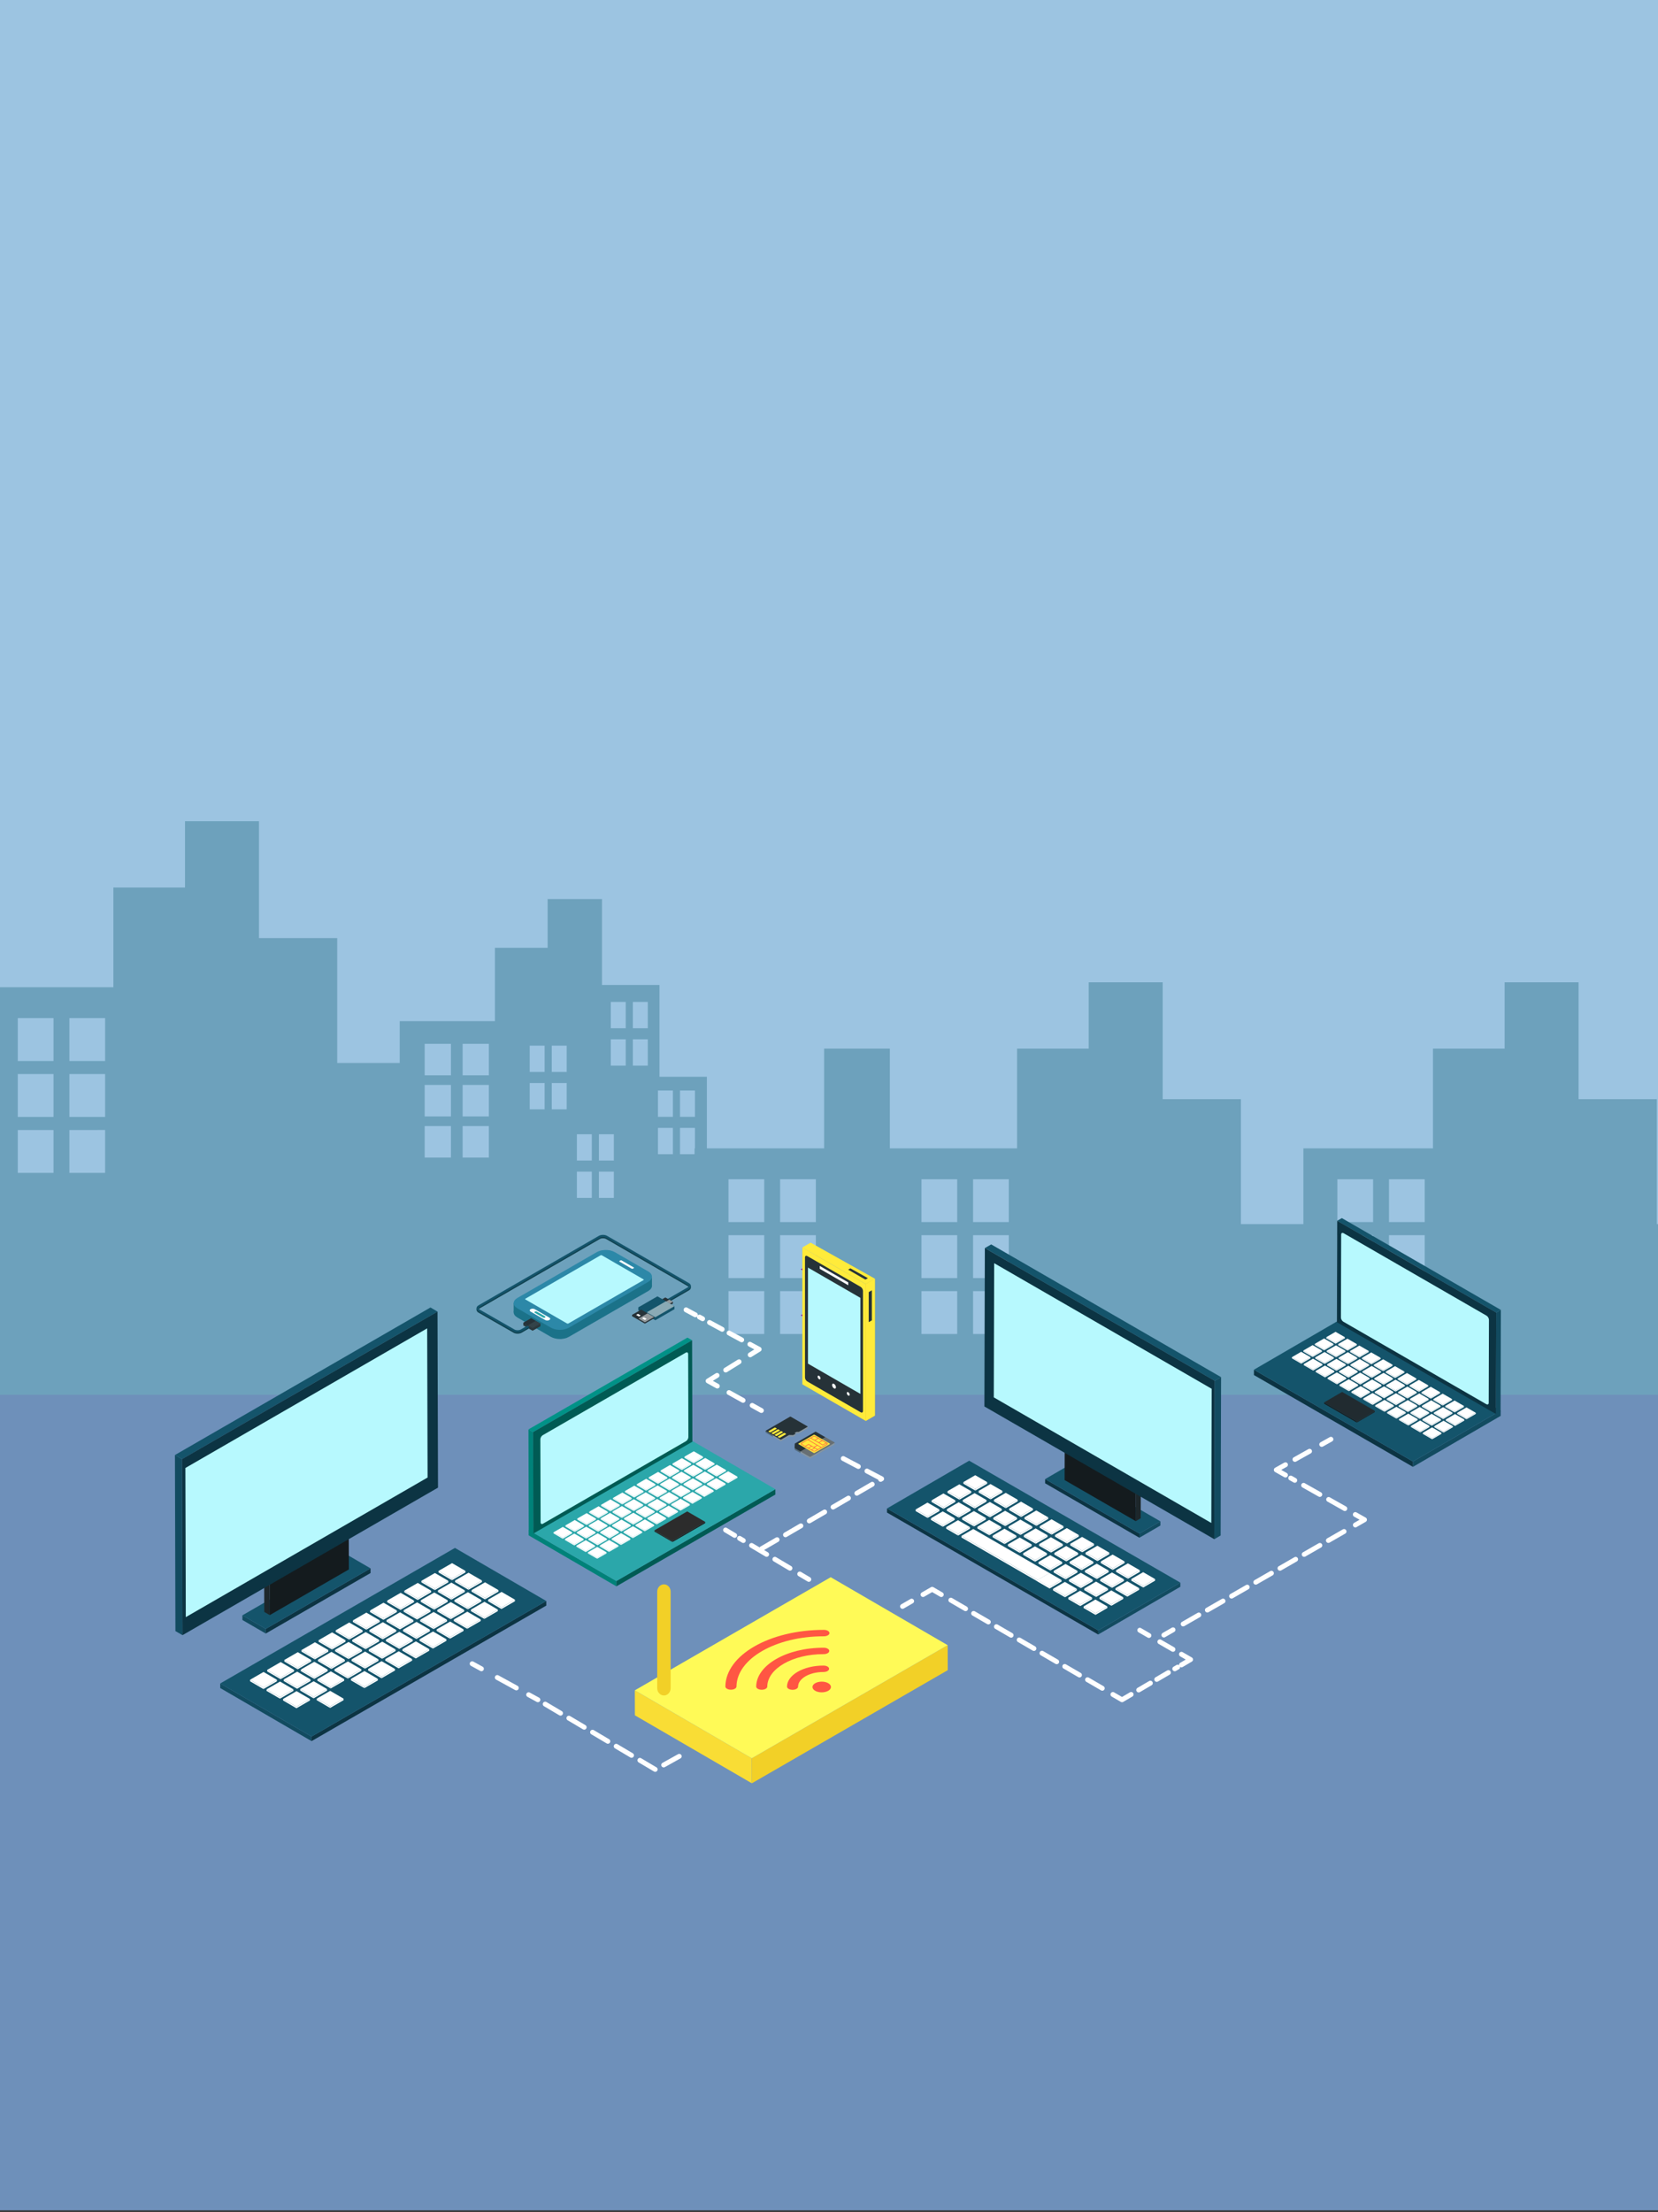 <?xml version="1.0" encoding="utf-8"?>
<!-- Generator: Adobe Illustrator 15.0.0, SVG Export Plug-In . SVG Version: 6.00 Build 0)  -->
<!DOCTYPE svg PUBLIC "-//W3C//DTD SVG 1.1//EN" "http://www.w3.org/Graphics/SVG/1.1/DTD/svg11.dtd">
<svg version="1.1" id="Layer_1" xmlns="http://www.w3.org/2000/svg" xmlns:xlink="http://www.w3.org/1999/xlink" x="0px" y="0px"
	 width="1024px" height="1366px" viewBox="0 0 1024 1366" enable-background="new 0 0 1024 1366" xml:space="preserve">
<rect x="0" y="0" width="1024" height="1366" fill="#333333" stroke="none"/>
<rect y="849.326" fill="#6E90BA" width="1024" height="515.674"/>
<rect y="-48.667" fill="#9CC4E1" width="1024" height="907.998"/>
<path fill="#6DA1BC" d="M804.998,709.181v69.61v82.565h88.777h169.316v-3.742v-78.823v-22.874h-39.818v-77.118h-48.322v-72.172
	h-45.688v40.947H885.02v61.607H804.998z M857.852,797.332h22.068v26.477h-22.068V797.332z M857.852,762.784h22.068v26.478h-22.068
	V762.784z M857.852,728.236h22.068v26.476h-22.068V728.236z M825.975,797.332h22.066v26.477h-22.066V797.332z M825.975,762.784
	h22.066v26.478h-22.066V762.784z M825.975,728.236h22.066v26.476h-22.066V728.236z"/>
<path fill="#6DA1BC" d="M548.133,709.181v69.61v82.565h88.775h169.318v-3.742v-78.823v-22.874h-39.818v-77.118h-48.326v-72.172
	h-45.688v40.947h-44.24v61.607H548.133z M600.984,797.332h22.068v26.477h-22.068V797.332z M600.984,762.784h22.068v26.478h-22.068
	V762.784z M600.984,728.236h22.068v26.476h-22.068V728.236z M569.107,797.332h22.07v26.477h-22.07V797.332z M569.107,762.784h22.07
	v26.478h-22.07V762.784z M569.107,728.236h22.07v26.476h-22.07V728.236z"/>
<path fill="#6DA1BC" d="M70.022,609.687H-10v69.609v182.061h88.777h169.317V758.121v-78.825v-22.874h-39.82v-77.121h-48.32v-72.172
	h-45.686v40.949H70.022V609.687z M33.043,655.216H10.978v-26.477h22.066V655.216z M33.043,689.766H10.978v-26.478h22.066V689.766z
	 M33.043,724.31H10.978v-26.474h22.066V724.31z M64.92,655.216H42.852v-26.477H64.92V655.216z M64.92,689.766H42.852v-26.478H64.92
	V689.766z M64.92,724.31H42.852v-26.474H64.92V724.31z"/>
<path fill="#6DA1BC" d="M246.866,630.603v51.165v80.272h65.255H428.96v16.751v82.565h88.776h31.84V647.574h-40.594v61.608h-72.405
	v-27.415v-16.812h-29.27V608.27H371.79v-53.048h-33.584v30.095h-32.521v45.286H246.866z M386.458,634.99h-9.223v-16.245h9.223
	V634.99z M481.812,797.332h22.067v26.477h-22.067V797.332z M481.812,762.787h22.067v26.475h-22.067V762.787z M481.812,728.234
	h22.067v26.478h-22.067V728.234z M449.934,797.332h22.069v26.477h-22.069V797.332z M449.934,762.787h22.069v26.475h-22.069V762.787z
	 M449.934,728.234h22.069v26.478h-22.069V728.234z M419.984,696.539h9.221v12.644h-0.244v3.603h-8.977V696.539L419.984,696.539z
	 M419.984,673.457h9.221v16.248h-9.221V673.457z M406.362,696.539h9.222v16.247h-9.222V696.539z M406.362,673.457h9.222v16.248
	h-9.222V673.457z M390.854,641.824h9.225v16.247h-9.225V641.824z M390.854,618.745h9.225v16.245h-9.225V618.745z M386.458,658.07
	h-9.223v-16.247h9.223V658.07z M369.902,723.528h9.22v16.248h-9.22V723.528z M369.902,700.451h9.22v16.242h-9.22V700.451z
	 M356.285,723.528h9.222v16.248h-9.222V723.528z M356.285,700.451h9.222v16.242h-9.222V700.451z M340.775,668.814h9.223v16.246
	h-9.223V668.814z M340.775,645.733h9.223v16.245h-9.223V645.733z M327.156,668.814h9.219v16.246h-9.219V668.814z M327.156,645.733
	h9.219v16.245h-9.219V645.733z M285.716,695.399h16.224v19.459h-16.224V695.399z M285.716,670.002h16.224v19.462h-16.224V670.002z
	 M285.716,644.61h16.224v19.458h-16.224V644.61z M262.285,695.399h16.223v19.459h-16.223V695.399z M262.285,670.002h16.223v19.462
	h-16.223V670.002z M262.285,644.61h16.223v19.458h-16.223V644.61z"/>
<rect x="246.866" y="755.264" fill="#6DA1BC" width="187.768" height="106.093"/>
<polygon fill="#124B60" points="926.829,871.079 926.819,874.376 872.642,905.862 872.651,902.564 "/>
<polygon fill="#0C3443" points="872.651,902.564 872.642,905.862 774.433,849.161 774.44,845.862 "/>
<polygon fill="#14546B" points="926.829,871.079 872.651,902.564 774.44,845.863 828.619,814.377 "/>
<polygon fill="#124B60" points="924.094,810.59 926.945,808.933 926.767,871.587 923.915,873.243 "/>
<polygon fill="#14546B" points="825.883,753.888 828.734,752.23 926.944,808.933 924.094,810.591 "/>
<polygon fill="#0C3443" points="924.094,810.59 923.915,873.243 825.706,816.542 825.883,753.888 "/>
<path fill="#B7F9FE" d="M918.118,812.506c0.82,0.473,1.484,1.623,1.481,2.567l-0.145,51.234c-0.003,0.943-0.671,1.325-1.492,0.851
	l-88.307-50.949c-0.819-0.475-1.484-1.626-1.481-2.567l0.145-51.237c0.003-0.942,0.673-1.322,1.492-0.85L918.118,812.506z"/>
<polygon fill="#FFFFFF" points="830.633,825.796 830.63,826.454 824.889,829.792 824.89,829.133 "/>
<polygon fill="#FFFFFF" points="824.89,829.133 824.888,829.792 819.103,826.452 819.104,825.793 "/>
<polygon fill="#FFFFFF" points="830.633,825.796 824.89,829.133 819.104,825.793 824.847,822.455 "/>
<polygon fill="#FFFFFF" points="823.556,829.908 823.554,830.567 817.805,833.908 817.808,833.247 "/>
<polygon fill="#FFFFFF" points="817.808,833.249 817.805,833.907 812.021,830.568 812.021,829.908 "/>
<polygon fill="#FFFFFF" points="823.556,829.908 817.808,833.247 812.021,829.908 817.771,826.568 "/>
<polygon fill="#FFFFFF" points="816.474,834.023 816.471,834.683 810.729,838.021 810.73,837.361 "/>
<polygon fill="#FFFFFF" points="810.73,837.361 810.729,838.021 804.943,834.681 804.945,834.021 "/>
<polygon fill="#FFFFFF" points="816.474,834.023 810.73,837.361 804.943,834.021 810.688,830.684 "/>
<polygon fill="#FFFFFF" points="809.391,838.14 809.389,838.798 803.647,842.136 803.648,841.478 "/>
<polygon fill="#FFFFFF" points="803.648,841.478 803.646,842.136 797.861,838.796 797.862,838.137 "/>
<polygon fill="#FFFFFF" points="809.391,838.14 803.648,841.478 797.862,838.137 803.605,834.799 "/>
<polygon fill="#FFFFFF" points="837.983,830.039 837.981,830.698 832.239,834.036 832.241,833.377 "/>
<polygon fill="#FFFFFF" points="832.241,833.377 832.238,834.036 826.454,830.695 826.455,830.037 "/>
<polygon fill="#FFFFFF" points="837.983,830.039 832.241,833.377 826.454,830.037 832.198,826.698 "/>
<polygon fill="#FFFFFF" points="830.907,834.151 830.904,834.811 825.156,838.152 825.158,837.492 "/>
<polygon fill="#FFFFFF" points="825.158,837.492 825.156,838.152 819.371,834.812 819.372,834.153 "/>
<polygon fill="#FFFFFF" points="830.907,834.151 825.158,837.492 819.372,834.151 825.12,830.812 "/>
<polygon fill="#FFFFFF" points="823.824,838.268 823.822,838.928 818.079,842.265 818.08,841.604 "/>
<polygon fill="#FFFFFF" points="818.082,841.604 818.079,842.265 812.294,838.924 812.296,838.266 "/>
<polygon fill="#FFFFFF" points="823.824,838.268 818.08,841.604 812.295,838.265 818.039,834.929 "/>
<polygon fill="#FFFFFF" points="816.742,842.383 816.739,843.043 810.997,846.38 810.998,845.721 "/>
<polygon fill="#FFFFFF" points="810.999,845.721 810.997,846.38 805.212,843.04 805.214,842.38 "/>
<polygon fill="#FFFFFF" points="816.742,842.383 810.998,845.721 805.212,842.38 810.956,839.044 "/>
<polygon fill="#FFFFFF" points="845.335,834.282 845.332,834.942 839.59,838.279 839.591,837.62 "/>
<polygon fill="#FFFFFF" points="839.592,837.62 839.59,838.279 833.804,834.94 833.806,834.28 "/>
<polygon fill="#FFFFFF" points="845.335,834.282 839.591,837.62 833.806,834.28 839.549,830.943 "/>
<polygon fill="#FFFFFF" points="838.257,838.396 838.255,839.055 832.507,842.396 832.51,841.735 "/>
<polygon fill="#FFFFFF" points="832.51,841.736 832.507,842.396 826.723,839.055 826.724,838.396 "/>
<polygon fill="#FFFFFF" points="838.257,838.396 832.51,841.735 826.724,838.396 832.471,835.056 "/>
<polygon fill="#FFFFFF" points="831.175,842.513 831.172,843.171 825.431,846.509 825.432,845.85 "/>
<polygon fill="#FFFFFF" points="825.432,845.85 825.429,846.508 819.645,843.168 819.646,842.509 "/>
<polygon fill="#FFFFFF" points="831.175,842.513 825.432,845.85 819.646,842.51 825.389,839.172 "/>
<polygon fill="#FFFFFF" points="824.092,846.627 824.09,847.287 818.348,850.624 818.349,849.964 "/>
<polygon fill="#FFFFFF" points="818.349,849.964 818.347,850.624 812.562,847.285 812.563,846.625 "/>
<polygon fill="#FFFFFF" points="824.092,846.627 818.349,849.964 812.563,846.625 818.307,843.288 "/>
<polygon fill="#FFFFFF" points="852.685,838.527 852.683,839.188 846.94,842.524 846.941,841.864 "/>
<polygon fill="#FFFFFF" points="846.941,841.864 846.939,842.524 841.155,839.184 841.156,838.524 "/>
<polygon fill="#FFFFFF" points="852.685,838.527 846.941,841.864 841.156,838.524 846.898,835.188 "/>
<polygon fill="#FFFFFF" points="845.607,842.64 845.605,843.3 839.856,846.64 839.86,845.98 "/>
<polygon fill="#FFFFFF" points="839.859,845.98 839.856,846.639 834.072,843.3 834.073,842.64 "/>
<polygon fill="#FFFFFF" points="845.607,842.64 839.86,845.98 834.073,842.64 839.822,839.301 "/>
<polygon fill="#FFFFFF" points="838.525,846.756 838.523,847.415 832.781,850.753 832.782,850.094 "/>
<polygon fill="#FFFFFF" points="832.782,850.093 832.78,850.751 826.996,847.412 826.997,846.752 "/>
<polygon fill="#FFFFFF" points="838.525,846.756 832.782,850.094 826.997,846.752 832.739,843.415 "/>
<polygon fill="#FFFFFF" points="831.443,850.872 831.44,851.53 825.699,854.869 825.7,854.209 "/>
<polygon fill="#FFFFFF" points="825.7,854.209 825.698,854.869 819.913,851.528 819.914,850.869 "/>
<polygon fill="#FFFFFF" points="831.443,850.872 825.7,854.209 819.914,850.869 825.657,847.531 "/>
<polygon fill="#FFFFFF" points="860.035,842.771 860.033,843.431 854.292,846.769 854.293,846.108 "/>
<polygon fill="#FFFFFF" points="854.293,846.108 854.29,846.768 848.506,843.427 848.507,842.769 "/>
<polygon fill="#FFFFFF" points="860.035,842.771 854.293,846.108 848.507,842.77 854.25,839.432 "/>
<polygon fill="#FFFFFF" points="852.959,846.885 852.956,847.543 847.208,850.884 847.21,850.224 "/>
<polygon fill="#FFFFFF" points="847.21,850.224 847.208,850.884 841.424,847.544 841.425,846.885 "/>
<polygon fill="#FFFFFF" points="852.959,846.885 847.21,850.224 841.425,846.885 847.173,843.544 "/>
<polygon fill="#FFFFFF" points="845.876,850.999 845.874,851.659 840.131,854.996 840.133,854.337 "/>
<polygon fill="#FFFFFF" points="840.134,854.336 840.131,854.996 834.347,851.657 834.348,850.997 "/>
<polygon fill="#FFFFFF" points="845.876,850.999 840.133,854.337 834.347,850.996 840.091,847.66 "/>
<polygon fill="#FFFFFF" points="838.794,855.115 838.792,855.774 833.05,859.112 833.051,858.453 "/>
<polygon fill="#FFFFFF" points="833.051,858.453 833.049,859.112 827.265,855.771 827.266,855.113 "/>
<polygon fill="#FFFFFF" points="838.794,855.115 833.051,858.453 827.265,855.113 833.009,851.775 "/>
<polygon fill="#FFFFFF" points="867.387,847.015 867.384,847.674 861.643,851.012 861.644,850.354 "/>
<polygon fill="#FFFFFF" points="861.644,850.354 861.642,851.011 855.861,847.674 855.864,847.015 "/>
<polygon fill="#FFFFFF" points="867.387,847.015 861.644,850.354 855.864,847.015 861.606,843.677 "/>
<polygon fill="#FFFFFF" points="860.309,851.128 860.307,851.786 854.559,855.128 854.562,854.468 "/>
<polygon fill="#FFFFFF" points="854.562,854.468 854.559,855.128 848.779,851.79 848.781,851.131 "/>
<polygon fill="#FFFFFF" points="860.309,851.128 854.562,854.468 848.78,851.131 854.529,847.79 "/>
<polygon fill="#FFFFFF" points="853.228,855.244 853.226,855.902 847.482,859.241 847.483,858.581 "/>
<polygon fill="#FFFFFF" points="847.484,858.581 847.481,859.241 841.701,855.902 841.705,855.244 "/>
<polygon fill="#FFFFFF" points="853.228,855.244 847.483,858.581 841.704,855.244 847.447,851.907 "/>
<polygon fill="#FFFFFF" points="846.146,859.358 846.143,860.019 840.399,863.355 840.401,862.696 "/>
<polygon fill="#FFFFFF" points="840.402,862.696 840.399,863.355 834.62,860.019 834.622,859.358 "/>
<polygon fill="#FFFFFF" points="846.146,859.358 840.401,862.696 834.621,859.358 840.365,856.022 "/>
<polygon fill="#FFFFFF" points="874.737,851.259 874.735,851.919 868.992,855.255 868.993,854.597 "/>
<polygon fill="#FFFFFF" points="868.995,854.596 868.992,855.255 863.213,851.919 863.215,851.259 "/>
<polygon fill="#FFFFFF" points="874.737,851.259 868.993,854.597 863.214,851.259 868.958,847.922 "/>
<polygon fill="#FFFFFF" points="867.66,855.371 867.657,856.031 861.91,859.373 861.912,858.712 "/>
<polygon fill="#FFFFFF" points="861.912,858.713 861.91,859.371 856.13,856.033 856.133,855.375 "/>
<polygon fill="#FFFFFF" points="867.66,855.371 861.912,858.712 856.133,855.376 861.88,852.034 "/>
<polygon fill="#FFFFFF" points="860.577,859.487 860.575,860.146 854.833,863.484 854.835,862.825 "/>
<polygon fill="#FFFFFF" points="854.835,862.825 854.832,863.484 849.053,860.146 849.055,859.487 "/>
<polygon fill="#FFFFFF" points="860.577,859.487 854.835,862.825 849.055,859.487 854.798,856.149 "/>
<polygon fill="#FFFFFF" points="853.495,863.604 853.492,864.264 847.751,867.601 847.752,866.94 "/>
<polygon fill="#FFFFFF" points="847.752,866.94 847.75,867.601 841.97,864.263 841.973,863.604 "/>
<polygon fill="#FFFFFF" points="853.495,863.604 847.752,866.94 841.973,863.604 847.715,860.267 "/>
<polygon fill="#FFFFFF" points="882.088,855.503 882.085,856.162 876.344,859.5 876.345,858.84 "/>
<polygon fill="#FFFFFF" points="876.345,858.84 876.343,859.5 870.562,856.162 870.564,855.503 "/>
<polygon fill="#FFFFFF" points="882.088,855.503 876.345,858.84 870.564,855.503 876.308,852.165 "/>
<polygon fill="#FFFFFF" points="875.011,859.616 875.009,860.274 869.26,863.616 869.263,862.955 "/>
<polygon fill="#FFFFFF" points="869.264,862.956 869.26,863.615 863.48,860.278 863.483,859.618 "/>
<polygon fill="#FFFFFF" points="875.011,859.616 869.263,862.955 863.481,859.619 869.231,856.279 "/>
<polygon fill="#FFFFFF" points="867.929,863.73 867.926,864.391 862.185,867.728 862.186,867.068 "/>
<polygon fill="#FFFFFF" points="862.186,867.068 862.184,867.728 856.403,864.391 856.405,863.73 "/>
<polygon fill="#FFFFFF" points="867.929,863.73 862.186,867.068 856.405,863.73 862.148,860.394 "/>
<polygon fill="#FFFFFF" points="860.846,867.848 860.844,868.506 855.102,871.844 855.104,871.185 "/>
<polygon fill="#FFFFFF" points="855.104,871.185 855.101,871.844 849.321,868.506 849.323,867.848 "/>
<polygon fill="#FFFFFF" points="860.846,867.848 855.104,871.185 849.323,867.848 855.066,864.51 "/>
<polygon fill="#FFFFFF" points="889.438,859.747 889.437,860.405 883.694,863.743 883.695,863.085 "/>
<polygon fill="#FFFFFF" points="883.695,863.085 883.693,863.743 877.913,860.405 877.916,859.747 "/>
<polygon fill="#FFFFFF" points="889.438,859.747 883.695,863.085 877.916,859.747 883.659,856.408 "/>
<polygon fill="#FFFFFF" points="882.362,863.86 882.359,864.519 876.611,867.859 876.613,867.199 "/>
<polygon fill="#FFFFFF" points="876.613,867.199 876.611,867.859 870.831,864.521 870.833,863.862 "/>
<polygon fill="#FFFFFF" points="882.362,863.86 876.613,867.199 870.832,863.862 876.582,860.522 "/>
<polygon fill="#FFFFFF" points="875.279,867.976 875.277,868.636 869.534,871.972 869.535,871.312 "/>
<polygon fill="#FFFFFF" points="869.537,871.312 869.534,871.972 863.755,868.636 863.757,867.976 "/>
<polygon fill="#FFFFFF" points="875.279,867.976 869.535,871.312 863.756,867.976 869.5,864.639 "/>
<polygon fill="#FFFFFF" points="868.197,872.092 868.194,872.75 862.453,876.088 862.454,875.43 "/>
<polygon fill="#FFFFFF" points="862.454,875.43 862.452,876.087 856.672,872.75 856.675,872.092 "/>
<polygon fill="#FFFFFF" points="868.197,872.092 862.454,875.43 856.675,872.092 862.417,868.753 "/>
<polygon fill="#FFFFFF" points="896.79,863.99 896.787,864.65 891.045,867.987 891.047,867.328 "/>
<polygon fill="#FFFFFF" points="891.047,867.328 891.045,867.987 885.265,864.65 885.267,863.99 "/>
<polygon fill="#FFFFFF" points="896.79,863.99 891.047,867.328 885.267,863.99 891.01,860.653 "/>
<polygon fill="#FFFFFF" points="889.712,868.103 889.71,868.763 883.962,872.104 883.964,871.444 "/>
<polygon fill="#FFFFFF" points="883.964,871.444 883.962,872.103 878.183,868.765 878.185,868.107 "/>
<polygon fill="#FFFFFF" points="889.712,868.103 883.964,871.444 878.185,868.107 883.932,864.766 "/>
<polygon fill="#FFFFFF" points="882.63,872.22 882.627,872.879 876.886,876.217 876.887,875.557 "/>
<polygon fill="#FFFFFF" points="876.887,875.557 876.884,876.216 871.104,872.878 871.106,872.22 "/>
<polygon fill="#FFFFFF" points="882.63,872.22 876.887,875.557 871.106,872.22 876.85,868.882 "/>
<polygon fill="#FFFFFF" points="875.548,876.335 875.546,876.995 869.803,880.332 869.804,879.673 "/>
<polygon fill="#FFFFFF" points="869.806,879.672 869.803,880.332 864.023,876.995 864.025,876.335 "/>
<polygon fill="#FFFFFF" points="875.548,876.335 869.804,879.673 864.024,876.335 869.769,872.998 "/>
<polygon fill="#FFFFFF" points="904.14,868.234 904.138,868.895 898.396,872.231 898.396,871.571 "/>
<polygon fill="#FFFFFF" points="898.397,871.571 898.395,872.231 892.614,868.895 892.618,868.234 "/>
<polygon fill="#FFFFFF" points="904.14,868.234 898.396,871.571 892.617,868.234 898.359,864.897 "/>
<polygon fill="#FFFFFF" points="897.062,872.348 897.061,873.007 891.313,876.348 891.315,875.688 "/>
<polygon fill="#FFFFFF" points="891.315,875.688 891.313,876.347 885.533,873.01 885.535,872.351 "/>
<polygon fill="#FFFFFF" points="897.062,872.348 891.315,875.688 885.534,872.352 891.283,869.011 "/>
<polygon fill="#FFFFFF" points="889.98,876.464 889.979,877.122 884.236,880.46 884.237,879.802 "/>
<polygon fill="#FFFFFF" points="884.237,879.802 884.235,880.46 878.455,877.122 878.458,876.464 "/>
<polygon fill="#FFFFFF" points="889.98,876.464 884.237,879.802 878.458,876.464 884.2,873.125 "/>
<polygon fill="#FFFFFF" points="882.898,880.579 882.896,881.238 877.154,884.576 877.155,883.916 "/>
<polygon fill="#FFFFFF" points="877.155,883.916 877.153,884.576 871.373,881.238 871.375,880.579 "/>
<polygon fill="#FFFFFF" points="882.898,880.579 877.155,883.916 871.375,880.579 877.118,877.241 "/>
<polygon fill="#FFFFFF" points="911.49,872.479 911.488,873.138 905.747,876.476 905.748,875.816 "/>
<polygon fill="#FFFFFF" points="905.748,875.816 905.745,876.476 899.966,873.138 899.968,872.479 "/>
<polygon fill="#FFFFFF" points="911.49,872.479 905.748,875.816 899.968,872.479 905.711,869.142 "/>
<polygon fill="#FFFFFF" points="904.414,876.592 904.411,877.251 898.663,880.591 898.665,879.931 "/>
<polygon fill="#FFFFFF" points="898.665,879.931 898.663,880.591 892.883,877.254 892.886,876.595 "/>
<polygon fill="#FFFFFF" points="904.414,876.592 898.665,879.931 892.884,876.596 898.634,873.254 "/>
<polygon fill="#FFFFFF" points="897.331,880.707 897.329,881.367 891.588,884.704 891.589,884.045 "/>
<polygon fill="#FFFFFF" points="891.589,884.045 891.586,884.704 885.807,881.367 885.809,880.707 "/>
<polygon fill="#FFFFFF" points="897.331,880.707 891.589,884.045 885.809,880.707 891.552,877.37 "/>
<polygon fill="#FFFFFF" points="890.249,884.823 890.247,885.481 884.505,888.819 884.506,888.161 "/>
<polygon fill="#FFFFFF" points="884.506,888.161 884.504,888.819 878.724,885.481 878.727,884.823 "/>
<polygon fill="#FFFFFF" points="890.249,884.823 884.506,888.161 878.727,884.823 884.469,881.485 "/>
<polygon fill="#13191C" points="817.822,866.16 817.82,866.842 817.82,866.702 817.821,866.021 "/>
<polygon fill="#1D272B" points="849.111,871.375 849.109,872.056 838.138,878.433 838.139,877.75 "/>
<polygon fill="#141B1E" points="837.896,877.75 837.895,878.433 817.82,866.843 817.822,866.16 "/>
<rect x="837.896" y="877.75" fill="#1B2327" width="0.241" height="0.683"/>
<polygon fill="#212B30" points="849.104,871.238 849.111,871.374 838.139,877.75 837.897,877.75 817.822,866.16 817.821,866.021 
	828.795,859.644 829.027,859.648 "/>
<polygon fill="#008279" points="326.503,944.868 326.513,948.165 380.687,979.647 380.678,976.352 "/>
<polygon fill="#005B54" points="380.678,976.351 380.687,979.647 478.892,922.951 478.882,919.651 "/>
<polygon fill="#2BA7AA" points="326.503,944.868 380.678,976.352 478.882,919.651 424.708,888.17 "/>
<polygon fill="#008279" points="329.241,884.382 326.389,882.724 326.566,945.377 329.418,947.033 "/>
<polygon fill="#009287" points="427.445,827.683 424.594,826.026 326.389,882.724 329.24,884.382 "/>
<polygon fill="#005B54" points="329.241,884.382 329.418,947.033 427.623,890.335 427.445,827.683 "/>
<path fill="#B7F9FE" d="M335.213,886.296c-0.82,0.474-1.484,1.624-1.482,2.566l0.145,51.235c0.003,0.942,0.672,1.324,1.492,0.853
	l88.307-50.952c0.82-0.474,1.484-1.625,1.482-2.566l-0.145-51.236c-0.004-0.941-0.673-1.323-1.493-0.85L335.213,886.296z"/>
<polygon fill="#FFFFFF" points="422.698,899.585 422.701,900.244 428.443,903.582 428.441,902.923 "/>
<polygon fill="#FFFFFF" points="428.441,902.923 428.443,903.582 434.228,900.241 434.227,899.583 "/>
<polygon fill="#FFFFFF" points="422.698,899.585 428.441,902.923 434.226,899.583 428.484,896.245 "/>
<polygon fill="#FFFFFF" points="429.775,903.698 429.778,904.356 435.526,907.698 435.523,907.038 "/>
<polygon fill="#FFFFFF" points="435.523,907.038 435.526,907.698 441.311,904.357 441.309,903.699 "/>
<polygon fill="#FFFFFF" points="429.775,903.698 435.523,907.038 441.309,903.698 435.561,900.357 "/>
<polygon fill="#FFFFFF" points="436.857,907.813 436.86,908.474 442.602,911.811 442.601,911.15 "/>
<polygon fill="#FFFFFF" points="442.601,911.15 442.603,911.811 448.388,908.471 448.386,907.812 "/>
<polygon fill="#FFFFFF" points="436.857,907.813 442.601,911.15 448.386,907.811 442.644,904.475 "/>
<polygon fill="#FFFFFF" points="443.939,911.929 443.942,912.589 449.684,915.926 449.683,915.267 "/>
<polygon fill="#FFFFFF" points="449.683,915.267 449.685,915.926 455.47,912.587 455.468,911.927 "/>
<polygon fill="#FFFFFF" points="443.939,911.929 449.683,915.267 455.469,911.927 449.726,908.59 "/>
<polygon fill="#FFFFFF" points="415.347,903.829 415.35,904.488 421.092,907.825 421.09,907.167 "/>
<polygon fill="#FFFFFF" points="421.09,907.167 421.092,907.825 426.877,904.486 426.876,903.826 "/>
<polygon fill="#FFFFFF" points="415.347,903.829 421.09,907.167 426.876,903.826 421.133,900.489 "/>
<polygon fill="#FFFFFF" points="422.424,907.941 422.427,908.602 428.175,911.942 428.172,911.281 "/>
<polygon fill="#FFFFFF" points="428.172,911.282 428.175,911.941 433.96,908.602 433.958,907.942 "/>
<polygon fill="#FFFFFF" points="422.424,907.941 428.172,911.281 433.958,907.941 428.21,904.603 "/>
<polygon fill="#FFFFFF" points="429.507,912.059 429.509,912.718 435.251,916.056 435.25,915.396 "/>
<polygon fill="#FFFFFF" points="435.25,915.396 435.252,916.054 441.037,912.714 441.035,912.055 "/>
<polygon fill="#FFFFFF" points="429.507,912.059 435.25,915.396 441.036,912.056 435.292,908.718 "/>
<polygon fill="#FFFFFF" points="436.589,916.174 436.592,916.833 442.333,920.17 442.332,919.511 "/>
<polygon fill="#FFFFFF" points="442.332,919.511 442.334,920.17 448.119,916.831 448.118,916.171 "/>
<polygon fill="#FFFFFF" points="436.589,916.174 442.332,919.511 448.118,916.171 442.375,912.834 "/>
<polygon fill="#FFFFFF" points="407.997,908.073 407.999,908.732 413.741,912.07 413.74,911.41 "/>
<polygon fill="#FFFFFF" points="413.739,911.41 413.742,912.07 419.526,908.729 419.525,908.071 "/>
<polygon fill="#FFFFFF" points="407.997,908.073 413.74,911.41 419.526,908.069 413.782,904.734 "/>
<polygon fill="#FFFFFF" points="415.074,912.186 415.076,912.846 420.824,916.187 420.822,915.525 "/>
<polygon fill="#FFFFFF" points="420.822,915.526 420.824,916.185 426.609,912.846 426.607,912.186 "/>
<polygon fill="#FFFFFF" points="415.074,912.186 420.822,915.525 426.607,912.186 420.859,908.847 "/>
<polygon fill="#FFFFFF" points="422.156,916.302 422.159,916.961 427.9,920.298 427.899,919.64 "/>
<polygon fill="#FFFFFF" points="427.899,919.639 427.901,920.298 433.686,916.958 433.685,916.299 "/>
<polygon fill="#FFFFFF" points="422.156,916.302 427.899,919.64 433.684,916.3 427.942,912.962 "/>
<polygon fill="#FFFFFF" points="429.238,920.418 429.241,921.077 434.983,924.415 434.981,923.755 "/>
<polygon fill="#FFFFFF" points="434.981,923.755 434.983,924.415 440.769,921.073 440.767,920.416 "/>
<polygon fill="#FFFFFF" points="429.238,920.418 434.981,923.755 440.767,920.416 435.024,917.077 "/>
<polygon fill="#FFFFFF" points="400.646,912.317 400.648,912.976 406.39,916.313 406.389,915.654 "/>
<polygon fill="#FFFFFF" points="406.389,915.654 406.391,916.313 412.176,912.974 412.175,912.314 "/>
<polygon fill="#FFFFFF" points="400.646,912.317 406.389,915.654 412.175,912.315 406.432,908.977 "/>
<polygon fill="#FFFFFF" points="407.724,916.431 407.726,917.089 413.473,920.43 413.471,919.77 "/>
<polygon fill="#FFFFFF" points="413.471,919.77 413.473,920.43 419.258,917.089 419.257,916.431 "/>
<polygon fill="#FFFFFF" points="407.724,916.431 413.471,919.77 419.257,916.431 413.509,913.09 "/>
<polygon fill="#FFFFFF" points="414.805,920.546 414.808,921.205 420.55,924.542 420.549,923.884 "/>
<polygon fill="#FFFFFF" points="420.548,923.882 420.55,924.542 426.335,921.203 426.334,920.543 "/>
<polygon fill="#FFFFFF" points="414.805,920.546 420.549,923.884 426.334,920.543 420.591,917.206 "/>
<polygon fill="#FFFFFF" points="421.888,924.661 421.89,925.32 427.632,928.658 427.63,927.999 "/>
<polygon fill="#FFFFFF" points="427.63,927.999 427.633,928.658 433.417,925.318 433.416,924.659 "/>
<polygon fill="#FFFFFF" points="421.888,924.661 427.63,927.999 433.417,924.659 427.673,921.321 "/>
<polygon fill="#FFFFFF" points="393.295,916.562 393.297,917.22 399.04,920.557 399.039,919.899 "/>
<polygon fill="#FFFFFF" points="399.038,919.898 399.04,920.557 404.825,917.218 404.824,916.558 "/>
<polygon fill="#FFFFFF" points="393.295,916.562 399.039,919.899 404.824,916.559 399.081,913.221 "/>
<polygon fill="#FFFFFF" points="400.373,920.674 400.375,921.333 406.123,924.674 406.121,924.015 "/>
<polygon fill="#FFFFFF" points="406.121,924.015 406.123,924.674 411.907,921.334 411.906,920.675 "/>
<polygon fill="#FFFFFF" points="400.373,920.674 406.121,924.015 411.906,920.674 406.158,917.334 "/>
<polygon fill="#FFFFFF" points="407.455,924.79 407.457,925.448 413.199,928.787 413.198,928.127 "/>
<polygon fill="#FFFFFF" points="413.198,928.127 413.2,928.787 418.984,925.446 418.983,924.788 "/>
<polygon fill="#FFFFFF" points="407.455,924.79 413.198,928.127 418.982,924.788 413.24,921.45 "/>
<polygon fill="#FFFFFF" points="414.537,928.905 414.539,929.564 420.281,932.901 420.28,932.243 "/>
<polygon fill="#FFFFFF" points="420.28,932.243 420.282,932.901 426.067,929.562 426.066,928.902 "/>
<polygon fill="#FFFFFF" points="414.537,928.905 420.28,932.243 426.066,928.902 420.323,925.565 "/>
<polygon fill="#FFFFFF" points="385.945,920.805 385.947,921.465 391.688,924.802 391.688,924.143 "/>
<polygon fill="#FFFFFF" points="391.688,924.142 391.69,924.802 397.47,921.465 397.467,920.805 "/>
<polygon fill="#FFFFFF" points="385.945,920.805 391.688,924.143 397.467,920.805 391.725,917.468 "/>
<polygon fill="#FFFFFF" points="393.022,924.917 393.024,925.577 398.771,928.919 398.77,928.258 "/>
<polygon fill="#FFFFFF" points="398.77,928.259 398.771,928.918 404.552,925.579 404.549,924.921 "/>
<polygon fill="#FFFFFF" points="393.022,924.917 398.77,928.258 404.549,924.922 398.802,921.58 "/>
<polygon fill="#FFFFFF" points="400.104,929.033 400.106,929.692 405.848,933.03 405.847,932.371 "/>
<polygon fill="#FFFFFF" points="405.847,932.371 405.849,933.03 411.629,929.692 411.626,929.033 "/>
<polygon fill="#FFFFFF" points="400.104,929.033 405.847,932.371 411.627,929.033 405.884,925.695 "/>
<polygon fill="#FFFFFF" points="407.186,933.149 407.188,933.81 412.931,937.146 412.93,936.486 "/>
<polygon fill="#FFFFFF" points="412.929,936.486 412.931,937.146 418.711,933.809 418.709,933.149 "/>
<polygon fill="#FFFFFF" points="407.186,933.149 412.93,936.486 418.709,933.149 412.966,929.812 "/>
<polygon fill="#FFFFFF" points="378.594,925.05 378.596,925.708 384.338,929.046 384.337,928.386 "/>
<polygon fill="#FFFFFF" points="384.336,928.386 384.339,929.046 390.119,925.708 390.116,925.05 "/>
<polygon fill="#FFFFFF" points="378.594,925.05 384.337,928.386 390.117,925.05 384.374,921.711 "/>
<polygon fill="#FFFFFF" points="385.671,929.162 385.673,929.821 391.421,933.162 391.419,932.501 "/>
<polygon fill="#FFFFFF" points="391.419,932.502 391.421,933.161 397.201,929.824 397.199,929.164 "/>
<polygon fill="#FFFFFF" points="385.671,929.162 391.419,932.501 397.2,929.165 391.451,925.824 "/>
<polygon fill="#FFFFFF" points="392.753,933.276 392.755,933.937 398.497,937.273 398.496,936.615 "/>
<polygon fill="#FFFFFF" points="398.496,936.615 398.499,937.273 404.278,933.937 404.276,933.276 "/>
<polygon fill="#FFFFFF" points="392.753,933.276 398.496,936.615 404.276,933.276 398.533,929.94 "/>
<polygon fill="#FFFFFF" points="399.835,937.393 399.838,938.053 405.58,941.39 405.579,940.731 "/>
<polygon fill="#FFFFFF" points="405.579,940.731 405.581,941.39 411.361,938.053 411.358,937.393 "/>
<polygon fill="#FFFFFF" points="399.835,937.393 405.579,940.731 411.358,937.393 405.615,934.056 "/>
<polygon fill="#FFFFFF" points="371.243,929.293 371.246,929.951 376.987,933.29 376.986,932.631 "/>
<polygon fill="#FFFFFF" points="376.986,932.631 376.988,933.29 382.768,929.951 382.766,929.293 "/>
<polygon fill="#FFFFFF" points="371.243,929.293 376.986,932.631 382.766,929.293 377.023,925.955 "/>
<polygon fill="#FFFFFF" points="378.32,933.406 378.323,934.064 384.07,937.407 384.068,936.746 "/>
<polygon fill="#FFFFFF" points="384.068,936.746 384.071,937.404 389.851,934.067 389.848,933.409 "/>
<polygon fill="#FFFFFF" points="378.32,933.406 384.068,936.746 389.848,933.409 384.1,930.068 "/>
<polygon fill="#FFFFFF" points="385.402,937.521 385.404,938.181 391.147,941.519 391.146,940.859 "/>
<polygon fill="#FFFFFF" points="391.145,940.859 391.147,941.519 396.927,938.181 396.925,937.521 "/>
<polygon fill="#FFFFFF" points="385.402,937.521 391.146,940.859 396.925,937.521 391.182,934.185 "/>
<polygon fill="#FFFFFF" points="392.485,941.638 392.487,942.296 398.229,945.635 398.228,944.975 "/>
<polygon fill="#FFFFFF" points="398.228,944.975 398.23,945.635 404.01,942.296 404.007,941.638 "/>
<polygon fill="#FFFFFF" points="392.485,941.638 398.228,944.975 404.008,941.638 398.265,938.3 "/>
<polygon fill="#FFFFFF" points="363.892,933.536 363.895,934.196 369.637,937.534 369.635,936.874 "/>
<polygon fill="#FFFFFF" points="369.635,936.874 369.637,937.534 375.417,934.196 375.415,933.536 "/>
<polygon fill="#FFFFFF" points="363.892,933.536 369.635,936.874 375.416,933.536 369.672,930.199 "/>
<polygon fill="#FFFFFF" points="370.969,937.65 370.972,938.309 376.72,941.649 376.717,940.989 "/>
<polygon fill="#FFFFFF" points="376.717,940.989 376.72,941.649 382.5,938.312 382.497,937.652 "/>
<polygon fill="#FFFFFF" points="370.969,937.65 376.717,940.989 382.497,937.653 376.749,934.312 "/>
<polygon fill="#FFFFFF" points="378.052,941.765 378.054,942.425 383.796,945.762 383.794,945.103 "/>
<polygon fill="#FFFFFF" points="383.794,945.103 383.797,945.762 389.577,942.425 389.574,941.765 "/>
<polygon fill="#FFFFFF" points="378.052,941.765 383.794,945.103 389.574,941.765 383.832,938.428 "/>
<polygon fill="#FFFFFF" points="385.134,945.881 385.137,946.54 390.878,949.878 390.877,949.219 "/>
<polygon fill="#FFFFFF" points="390.877,949.219 390.879,949.878 396.659,946.54 396.657,945.881 "/>
<polygon fill="#FFFFFF" points="385.134,945.881 390.877,949.219 396.657,945.881 390.914,942.543 "/>
<polygon fill="#FFFFFF" points="356.542,937.781 356.544,938.439 362.286,941.777 362.284,941.119 "/>
<polygon fill="#FFFFFF" points="362.284,941.119 362.287,941.777 368.066,938.439 368.064,937.781 "/>
<polygon fill="#FFFFFF" points="356.542,937.781 362.284,941.119 368.064,937.781 362.321,934.444 "/>
<polygon fill="#FFFFFF" points="363.619,941.894 363.621,942.552 369.369,945.894 369.366,945.233 "/>
<polygon fill="#FFFFFF" points="369.367,945.233 369.369,945.894 375.149,942.556 375.147,941.896 "/>
<polygon fill="#FFFFFF" points="363.619,941.894 369.366,945.233 375.146,941.896 369.399,938.556 "/>
<polygon fill="#FFFFFF" points="370.701,946.01 370.703,946.669 376.445,950.007 376.444,949.347 "/>
<polygon fill="#FFFFFF" points="376.443,949.347 376.446,950.007 382.226,946.668 382.224,946.01 "/>
<polygon fill="#FFFFFF" points="370.701,946.01 376.444,949.347 382.224,946.01 376.48,942.673 "/>
<polygon fill="#FFFFFF" points="377.783,950.124 377.786,950.784 383.528,954.121 383.526,953.462 "/>
<polygon fill="#FFFFFF" points="383.526,953.462 383.528,954.121 389.308,950.784 389.306,950.124 "/>
<polygon fill="#FFFFFF" points="377.783,950.124 383.526,953.462 389.307,950.124 383.563,946.788 "/>
<polygon fill="#FFFFFF" points="349.19,942.024 349.193,942.685 354.935,946.021 354.934,945.362 "/>
<polygon fill="#FFFFFF" points="354.934,945.362 354.936,946.021 360.716,942.685 360.713,942.024 "/>
<polygon fill="#FFFFFF" points="349.19,942.024 354.934,945.362 360.714,942.024 354.97,938.688 "/>
<polygon fill="#FFFFFF" points="356.268,946.137 356.27,946.797 362.018,950.139 362.016,949.478 "/>
<polygon fill="#FFFFFF" points="362.016,949.479 362.018,950.138 367.798,946.799 367.796,946.141 "/>
<polygon fill="#FFFFFF" points="356.268,946.137 362.016,949.478 367.796,946.142 362.048,942.8 "/>
<polygon fill="#FFFFFF" points="363.35,950.254 363.353,950.912 369.094,954.25 369.093,953.591 "/>
<polygon fill="#FFFFFF" points="369.093,953.591 369.095,954.25 374.875,950.912 374.873,950.254 "/>
<polygon fill="#FFFFFF" points="363.35,950.254 369.093,953.591 374.873,950.254 369.13,946.916 "/>
<polygon fill="#FFFFFF" points="370.433,954.369 370.435,955.029 376.177,958.366 376.175,957.706 "/>
<polygon fill="#FFFFFF" points="376.175,957.706 376.178,958.366 381.958,955.029 381.956,954.369 "/>
<polygon fill="#FFFFFF" points="370.433,954.369 376.175,957.706 381.956,954.369 376.212,951.032 "/>
<polygon fill="#FFFFFF" points="341.84,946.269 341.842,946.928 347.584,950.266 347.583,949.605 "/>
<polygon fill="#FFFFFF" points="347.583,949.605 347.585,950.266 353.365,946.928 353.363,946.269 "/>
<polygon fill="#FFFFFF" points="341.84,946.269 347.583,949.605 353.363,946.269 347.62,942.932 "/>
<polygon fill="#FFFFFF" points="348.917,950.382 348.919,951.041 354.667,954.382 354.666,953.721 "/>
<polygon fill="#FFFFFF" points="354.666,953.722 354.667,954.381 360.448,951.044 360.445,950.384 "/>
<polygon fill="#FFFFFF" points="348.917,950.382 354.666,953.721 360.445,950.385 354.697,947.045 "/>
<polygon fill="#FFFFFF" points="356,954.497 356.002,955.156 361.744,958.493 361.743,957.836 "/>
<polygon fill="#FFFFFF" points="361.742,957.835 361.745,958.493 367.525,955.156 367.522,954.496 "/>
<polygon fill="#FFFFFF" points="356,954.497 361.743,957.836 367.522,954.497 361.78,951.159 "/>
<polygon fill="#FFFFFF" points="363.082,958.613 363.084,959.272 368.826,962.61 368.825,961.95 "/>
<polygon fill="#FFFFFF" points="368.824,961.95 368.827,962.61 374.606,959.272 374.604,958.613 "/>
<polygon fill="#FFFFFF" points="363.082,958.613 368.825,961.95 374.605,958.613 368.861,955.275 "/>
<g>
	<defs>
		<path id="SVGID_1_" d="M435.511,939.946l0.002,0.682c0.033-0.021,0.05-0.044,0.05-0.069l-0.002-0.683
			C435.561,939.9,435.545,939.927,435.511,939.946"/>
	</defs>
	<clipPath id="SVGID_2_">
		<use xlink:href="#SVGID_1_"  overflow="visible"/>
	</clipPath>
	<path clip-path="url(#SVGID_2_)" fill="#1B1B1B" d="M435.511,939.946l0.002,0.682c0.033-0.02,0.05-0.044,0.05-0.069l-0.001-0.681
		C435.562,939.902,435.545,939.927,435.511,939.946"/>
</g>
<g>
	<defs>
		<path id="SVGID_3_" d="M404.179,945.775c0,0.025,0.016,0.05,0.046,0.069l-0.002-0.683c-0.031-0.019-0.046-0.043-0.046-0.067
			L404.179,945.775z"/>
	</defs>
	<clipPath id="SVGID_4_">
		<use xlink:href="#SVGID_3_"  overflow="visible"/>
	</clipPath>
	<rect x="404.177" y="945.095" clip-path="url(#SVGID_4_)" fill="#1E1E1E" width="0.003" height="0.682"/>
	<polyline clip-path="url(#SVGID_4_)" fill="#1F1F1F" points="404.177,945.095 404.179,945.776 404.181,945.787 404.178,945.106 
		404.177,945.095 	"/>
	<polyline clip-path="url(#SVGID_4_)" fill="#202020" points="404.178,945.106 404.181,945.787 404.183,945.799 404.181,945.117 
		404.178,945.106 	"/>
	<polyline clip-path="url(#SVGID_4_)" fill="#212121" points="404.181,945.116 404.184,945.798 404.188,945.808 404.186,945.125 
		404.181,945.116 	"/>
	<polyline clip-path="url(#SVGID_4_)" fill="#222222" points="404.186,945.126 404.188,945.808 404.194,945.818 404.192,945.137 
		404.186,945.126 	"/>
	<polyline clip-path="url(#SVGID_4_)" fill="#232323" points="404.192,945.137 404.195,945.817 404.204,945.829 404.202,945.147 
		404.192,945.137 	"/>
	<path clip-path="url(#SVGID_4_)" fill="#242424" d="M404.203,945.147l0.002,0.682c0.005,0.006,0.011,0.009,0.018,0.014
		l-0.001-0.681C404.215,945.156,404.208,945.151,404.203,945.147"/>
	<polyline clip-path="url(#SVGID_4_)" fill="#252525" points="404.221,945.161 404.224,945.843 404.225,945.844 404.222,945.162 
		404.221,945.161 	"/>
</g>
<polygon fill="#272727" points="404.223,945.162 404.225,945.843 415.197,952.222 415.195,951.538 "/>
<polygon fill="#1B1B1B" points="415.432,951.538 415.435,952.22 435.513,940.628 435.511,939.944 "/>
<g>
	<defs>
		<path id="SVGID_5_" d="M415.195,951.538l0.002,0.682c0.065,0.04,0.175,0.037,0.236,0l-0.001-0.682
			C415.37,951.574,415.262,951.576,415.195,951.538"/>
	</defs>
	<clipPath id="SVGID_6_">
		<use xlink:href="#SVGID_5_"  overflow="visible"/>
	</clipPath>
	<path clip-path="url(#SVGID_6_)" fill="#252525" d="M415.195,951.538l0.002,0.682c0.01,0.008,0.022,0.012,0.035,0.017l-0.002-0.683
		C415.219,951.551,415.206,951.544,415.195,951.538"/>
	<path clip-path="url(#SVGID_6_)" fill="#242424" d="M415.231,951.555l0.002,0.682c0.009,0.002,0.02,0.005,0.03,0.008l-0.002-0.682
		C415.251,951.561,415.241,951.558,415.231,951.555"/>
	<path clip-path="url(#SVGID_6_)" fill="#232323" d="M415.263,951.562l0.002,0.681c0.007,0.002,0.014,0.002,0.021,0.005
		l-0.003-0.684C415.276,951.564,415.27,951.562,415.263,951.562"/>
	<path clip-path="url(#SVGID_6_)" fill="#222222" d="M415.284,951.564l0.002,0.683c0.006,0.001,0.012,0.001,0.02,0.001l-0.003-0.683
		C415.297,951.565,415.29,951.565,415.284,951.564"/>
	<path clip-path="url(#SVGID_6_)" fill="#212121" d="M415.303,951.565l0.003,0.683c0.005,0.001,0.011,0.001,0.016,0l-0.001-0.683
		C415.315,951.565,415.309,951.565,415.303,951.565"/>
	<path clip-path="url(#SVGID_6_)" fill="#202020" d="M415.32,951.565l0.002,0.683c0.005,0,0.01,0,0.016,0l-0.002-0.684
		C415.332,951.565,415.326,951.565,415.32,951.565"/>
	<path clip-path="url(#SVGID_6_)" fill="#1F1F1F" d="M415.337,951.564l0.002,0.683c0.005,0,0.011-0.002,0.017-0.002l-0.002-0.683
		C415.348,951.564,415.343,951.564,415.337,951.564"/>
	<path clip-path="url(#SVGID_6_)" fill="#1E1E1E" d="M415.354,951.563l0.002,0.682c0.006,0,0.011-0.002,0.017-0.002l-0.002-0.683
		C415.366,951.561,415.36,951.562,415.354,951.563"/>
	<path clip-path="url(#SVGID_6_)" fill="#1D1D1D" d="M415.372,951.561l0.002,0.682c0.005-0.001,0.011-0.003,0.018-0.004
		l-0.003-0.683C415.383,951.558,415.377,951.559,415.372,951.561"/>
	<path clip-path="url(#SVGID_6_)" fill="#1C1C1C" d="M415.39,951.556l0.002,0.682c0.007-0.001,0.013-0.003,0.02-0.006l-0.002-0.683
		C415.403,951.551,415.396,951.554,415.39,951.556"/>
	<path clip-path="url(#SVGID_6_)" fill="#1B1B1B" d="M415.409,951.549l0.002,0.683c0.008-0.002,0.016-0.007,0.022-0.012
		l-0.002-0.681C415.425,951.542,415.418,951.546,415.409,951.549"/>
</g>
<path fill="#2C2C2C" d="M404.224,945.025c-0.062,0.034-0.063,0.102-0.001,0.137l10.973,6.376c0.067,0.039,0.174,0.036,0.237,0
	l20.079-11.594c0.068-0.037,0.068-0.097,0.001-0.135l-10.973-6.378c-0.062-0.035-0.169-0.038-0.237,0L404.224,945.025z"/>
<path fill="#1B7289" d="M379.674,778.908c-3.06-1.771-8.031-1.768-11.097,0.002l-49.029,28.303
	c-3.063,1.773-3.066,4.643-0.008,6.412l20.701,11.95c3.062,1.765,8.04,1.767,11.104-0.001l49.025-28.309
	c3.062-1.769,3.062-4.642,0.001-6.408L379.674,778.908z"/>
<polygon fill="#1B7289" points="345.406,826.587 317.249,810.303 317.249,804.642 345.406,820.924 "/>
<polygon fill="#1B7289" points="346.348,826.9 402.664,794.33 402.664,788.4 346.348,820.969 "/>
<path fill="#2C88A8" d="M379.674,773.244c-3.06-1.77-8.031-1.766-11.097,0.005l-49.029,28.303c-3.063,1.772-3.066,4.64-0.008,6.408
	l20.701,11.951c3.062,1.768,8.04,1.769,11.104,0l49.025-28.307c3.062-1.769,3.062-4.645,0.001-6.409L379.674,773.244z"/>
<path fill="#FFFFFF" d="M339.274,813.68l-9.013-5.203c-0.713-0.413-1.866-0.414-2.579,0c-0.711,0.409-0.711,1.077,0,1.487
	l9.014,5.204c0.712,0.411,1.868,0.41,2.578,0C339.989,814.757,339.987,814.088,339.274,813.68"/>
<path fill="#2BA7AA" d="M336.633,812.899l-5.024-2.898c-0.356-0.204-0.928-0.205-1.285-0.002c-0.356,0.208-0.356,0.537,0,0.745
	l5.019,2.899c0.355,0.202,0.934,0.202,1.29,0C336.989,813.436,336.988,813.104,336.633,812.899"/>
<path fill="#FFFFFF" d="M383.849,778.339l7.629,4.403c0.191,0.109,0.056,0.364-0.3,0.57c-0.356,0.204-0.797,0.287-0.988,0.174
	l-7.629-4.405c-0.202-0.115-0.06-0.367,0.297-0.572C383.214,778.303,383.651,778.223,383.849,778.339"/>
<path fill="#B7F9FE" d="M397.432,790.528l-46.412,26.797c-0.22,0.127-0.579,0.133-0.807,0.002l-25.731-14.855
	c-0.218-0.124-0.211-0.334,0.011-0.46l46.415-26.797c0.222-0.13,0.575-0.132,0.795-0.005l25.728,14.855
	C397.658,790.194,397.653,790.4,397.432,790.528"/>
<polygon fill="#2A383D" points="328.933,821.808 323.21,818.503 323.21,816.885 328.034,814.101 333.758,817.406 333.758,819.064 
	"/>
<polygon fill="#263238" points="328.933,820.189 323.21,816.885 328.034,814.101 333.758,817.406 "/>
<polygon fill="#334349" points="328.933,820.189 325.985,818.487 330.811,815.718 333.758,817.421 "/>
<path fill="#0F414F" d="M319.676,823.603c0.922,0,1.846-0.207,2.564-0.623l4.703-2.734l0.001-0.812l-0.814-0.188l-4.535,2.62
	c-1.035,0.597-2.787,0.601-3.824,0.007l-21.595-12.374c-0.381-0.219-0.599-0.482-0.599-0.726c-0.001-0.243,0.217-0.509,0.597-0.728
	l74.319-42.908c1.035-0.597,2.784-0.597,3.819,0l50.525,29.172c0.381,0.219,0.599,0.486,0.599,0.73s-0.218,0.511-0.599,0.729
	l-18.51,10.687l0.644,1.116l18.51-10.687c0.789-0.455,1.242-1.128,1.242-1.846s-0.453-1.392-1.242-1.846l-50.525-29.173
	c-1.431-0.826-3.674-0.826-5.108,0l-74.318,42.907c-0.791,0.457-1.242,1.13-1.241,1.847c0.001,0.717,0.457,1.387,1.247,1.841
	l21.594,12.374C317.846,823.397,318.761,823.603,319.676,823.603"/>
<path fill="#14546B" d="M319.676,822.78c0.924,0,1.846-0.206,2.564-0.623l4.705-2.724l-1.282-0.741l-4.068,2.352
	c-1.035,0.598-2.786,0.6-3.824,0.007l-21.593-12.372c-0.38-0.218-0.6-0.482-0.6-0.726c-0.001-0.243,0.217-0.508,0.596-0.727
	l74.319-42.91c1.035-0.598,2.783-0.598,3.818,0l50.525,29.171c0.38,0.219,0.599,0.484,0.599,0.729c0,0.246-0.218,0.512-0.599,0.73
	l-18.51,10.686l0.645,1.116l18.509-10.686c0.79-0.457,1.243-1.129,1.243-1.847c0-0.717-0.453-1.391-1.243-1.846l-50.525-29.17
	c-1.431-0.828-3.673-0.827-5.106,0l-74.319,42.908c-0.79,0.457-1.242,1.13-1.241,1.847c0.001,0.715,0.456,1.387,1.247,1.84
	l21.595,12.372C317.845,822.577,318.761,822.78,319.676,822.78"/>
<polygon fill="#263238" points="410.397,808.008 405.713,805.301 410.917,802.296 415.603,803.924 415.603,805.001 "/>
<polygon fill="#263238" points="410.397,806.928 405.713,804.224 410.917,801.218 415.603,803.923 "/>
<g opacity="0.5">
	<g>
		<defs>
			<rect id="SVGID_7_" x="410.75" y="802.623" width="4.853" height="2.802"/>
		</defs>
		<clipPath id="SVGID_8_">
			<use xlink:href="#SVGID_7_"  overflow="visible"/>
		</clipPath>
		<polygon clip-path="url(#SVGID_8_)" fill="#FFFFFF" points="410.749,804.123 412.999,805.426 415.603,803.924 413.351,802.623 		
			"/>
	</g>
</g>
<polygon fill="#14546B" points="404.744,815.317 394.238,809.253 394.238,807.362 406.032,802.44 416.54,806.622 416.54,808.509 "/>
<polygon fill="#263238" points="398.294,817.401 390.359,812.816 390.359,812.011 396.007,809.556 403.942,813.332 403.942,814.141 
	"/>
<polygon fill="#263238" points="398.294,816.591 390.359,812.008 396.007,808.748 403.942,813.332 "/>
<polygon fill="#FFFFFF" points="394.619,813.03 392.882,812.028 394.01,811.38 395.746,812.378 "/>
<polygon fill="#FFFFFF" points="398.263,815.133 396.524,814.134 397.654,813.481 399.392,814.486 "/>
<g opacity="0.5">
	<g>
		<defs>
			<rect id="SVGID_9_" x="394.329" y="811.04" width="9.614" height="5.551"/>
		</defs>
		<clipPath id="SVGID_10_">
			<use xlink:href="#SVGID_9_"  overflow="visible"/>
		</clipPath>
		<polygon clip-path="url(#SVGID_10_)" fill="#FFFFFF" points="399.975,811.04 403.942,813.33 398.294,816.591 394.329,814.3 		"/>
	</g>
</g>
<polygon fill="#14546B" points="404.744,813.428 394.238,807.363 406.032,800.554 416.54,806.622 "/>
<g opacity="0.5">
	<g>
		<defs>
			<rect id="SVGID_11_" x="399.488" y="803.586" width="17.052" height="9.843"/>
		</defs>
		<clipPath id="SVGID_12_">
			<use xlink:href="#SVGID_11_"  overflow="visible"/>
		</clipPath>
		<polygon clip-path="url(#SVGID_12_)" fill="#FFFFFF" points="399.488,810.396 404.744,813.428 416.542,806.622 411.288,803.586 		
			"/>
	</g>
</g>
<path fill="#536A7C" d="M472.833,884.61L472.833,884.61v-0.979l1.363,0.15l13.821-7.98c0.064-0.036,0.168-0.036,0.234,0l9.486,5.477
	l1.138-0.279v0.999l-0.01,0.005c-0.007,0.015-0.019,0.028-0.039,0.041l-2.812,1.622l-0.008,0.006l-2.573,1.485
	c-0.065,0.037-0.192,0.066-0.283,0.065l-1.041-0.013c-0.091,0-0.216,0.028-0.279,0.068l-0.524,0.31v0.757v0.002
	c-0.002,0.024-0.02,0.05-0.052,0.068l-1.234,0.713c-0.065,0.037-0.19,0.065-0.282,0.062l-2.238-0.058
	c-0.089-0.002-0.215,0.025-0.279,0.062l-4.871,2.813c-0.064,0.038-0.168,0.038-0.232,0.001l-9.237-5.334
	C472.849,884.658,472.833,884.634,472.833,884.61"/>
<g opacity="0.3">
	<g>
		<defs>
			<rect id="SVGID_13_" x="474.195" y="875.774" width="24.68" height="14.264"/>
		</defs>
		<clipPath id="SVGID_14_">
			<use xlink:href="#SVGID_13_"  overflow="visible"/>
		</clipPath>
		<path clip-path="url(#SVGID_14_)" fill="#FFFFFF" d="M477.379,886.297l-3.183-2.515l13.822-7.98c0.064-0.036,0.168-0.036,0.233,0
			l9.486,5.477l1.138-0.279v0.998l-0.009,0.004c-0.008,0.017-0.019,0.03-0.04,0.042l-2.812,1.626l-0.008,0.004l-2.573,1.484
			c-0.065,0.037-0.192,0.066-0.283,0.066l-1.041-0.013c-0.091-0.003-0.216,0.026-0.279,0.065l-0.524,0.312v0.755v0.005
			c-0.002,0.024-0.021,0.049-0.052,0.067l-1.234,0.713c-0.065,0.037-0.191,0.065-0.282,0.062l-2.237-0.058
			c-0.09-0.002-0.216,0.025-0.28,0.062l-4.871,2.814c-0.063,0.038-0.168,0.038-0.232,0l-4.739-2.735V886.297z"/>
	</g>
</g>
<g opacity="0.6">
	<g>
		<defs>
			<rect id="SVGID_15_" x="472.832" y="874.797" width="26.043" height="14.264"/>
		</defs>
		<clipPath id="SVGID_16_">
			<use xlink:href="#SVGID_15_"  overflow="visible"/>
		</clipPath>
		<path clip-path="url(#SVGID_16_)" fill="#6C8193" d="M498.827,880.931l-10.576-6.105c-0.065-0.037-0.169-0.037-0.234,0
			l-15.137,8.739c-0.065,0.037-0.065,0.097,0,0.134l9.237,5.333c0.064,0.038,0.169,0.038,0.232,0l4.871-2.813
			c0.063-0.037,0.189-0.065,0.281-0.063l2.236,0.06c0.091,0.002,0.217-0.025,0.283-0.062l1.234-0.714
			c0.064-0.037,0.069-0.1,0.011-0.141l-0.459-0.26c-0.059-0.039-0.006-0.126,0.057-0.163l0.967-0.575
			c0.063-0.037,0.188-0.067,0.279-0.066l1.041,0.013c0.092,0.002,0.217-0.027,0.282-0.064l5.394-3.115
			C498.892,881.028,498.892,880.969,498.827,880.931"/>
	</g>
</g>
<path fill="#263238" d="M498.827,880.931l-10.576-6.105c-0.065-0.037-0.169-0.037-0.234,0l-15.137,8.739
	c-0.065,0.037-0.065,0.097,0,0.134l9.237,5.333c0.064,0.038,0.169,0.038,0.232,0l4.871-2.813c0.063-0.037,0.189-0.065,0.281-0.063
	l2.236,0.06c0.091,0.002,0.217-0.025,0.283-0.062l1.234-0.714c0.064-0.037,0.069-0.1,0.011-0.141l-0.459-0.26
	c-0.059-0.039-0.006-0.126,0.057-0.163l0.967-0.575c0.063-0.037,0.188-0.067,0.279-0.066l1.041,0.013
	c0.092,0.002,0.217-0.027,0.282-0.064l5.394-3.115C498.892,881.028,498.892,880.969,498.827,880.931"/>
<path fill="#FFEB3B" d="M474.646,884.071c-0.133-0.076-0.133-0.201,0.001-0.276l3.729-2.155c0.134-0.075,0.349-0.076,0.481,0
	l0.802,0.465c0.133,0.075,0.134,0.201,0.001,0.276l-3.73,2.155c-0.133,0.075-0.35,0.075-0.482,0L474.646,884.071z"/>
<path fill="#FFEB3B" d="M476.571,885.183c-0.132-0.076-0.132-0.199,0.001-0.276l3.729-2.154c0.134-0.077,0.349-0.077,0.481,0
	l0.803,0.463c0.131,0.077,0.132,0.201,0,0.277l-3.73,2.155c-0.133,0.075-0.35,0.075-0.481,0L476.571,885.183z"/>
<path fill="#FFEB3B" d="M478.496,886.295c-0.133-0.077-0.133-0.202,0-0.278l3.73-2.153c0.133-0.077,0.349-0.077,0.481,0l0.802,0.463
	c0.133,0.077,0.132,0.201,0,0.278l-3.729,2.153c-0.134,0.076-0.35,0.076-0.483,0L478.496,886.295z"/>
<path fill="#FFEB3B" d="M480.421,887.406c-0.133-0.077-0.133-0.2,0.001-0.278l3.729-2.153c0.132-0.076,0.348-0.076,0.481,0
	l0.802,0.463c0.132,0.078,0.132,0.202,0.001,0.278l-3.73,2.153c-0.134,0.076-0.35,0.076-0.483,0L480.421,887.406z"/>
<g opacity="0.6">
	<g>
		<defs>
			<rect id="SVGID_17_" x="490.792" y="884.171" width="24.672" height="15.529"/>
		</defs>
		<clipPath id="SVGID_18_">
			<use xlink:href="#SVGID_17_"  overflow="visible"/>
		</clipPath>
		<path clip-path="url(#SVGID_18_)" fill="#6C8193" d="M490.861,891.588l-0.07,2.607c-0.001,0.062,0.041,0.123,0.118,0.167
			l9.126,5.27c0.156,0.09,0.41,0.09,0.567,0l14.743-8.514c0.158-0.091,0.158-0.236,0-0.326l-11.347-6.552
			c-0.156-0.093-0.411-0.093-0.567,0l-12.451,7.188C490.906,891.472,490.864,891.529,490.861,891.588"/>
	</g>
</g>
<path fill="#536A7C" d="M490.861,892.565c0.002-0.058,0.045-0.117,0.119-0.16l12.451-7.188c0.156-0.092,0.411-0.092,0.567,0
	l10.723,6.189l0.739-0.431v0.934c0.012,0.067-0.025,0.136-0.115,0.187l-14.743,8.514c-0.157,0.089-0.411,0.089-0.567,0l-9.126-5.271
	c-0.077-0.043-0.119-0.104-0.118-0.167L490.861,892.565z"/>
<path fill="#263238" d="M490.861,891.588l-0.07,2.607c-0.001,0.062,0.041,0.123,0.118,0.167l9.126,5.27
	c0.156,0.09,0.41,0.09,0.567,0l14.743-8.514c0.158-0.091,0.158-0.236,0-0.326l-11.347-6.552c-0.156-0.093-0.411-0.093-0.567,0
	l-12.451,7.188C490.906,891.472,490.864,891.529,490.861,891.588"/>
<g opacity="0.3">
	<g>
		<defs>
			<rect id="SVGID_19_" x="494.36" y="887.515" width="21.104" height="13.162"/>
		</defs>
		<clipPath id="SVGID_20_">
			<use xlink:href="#SVGID_19_"  overflow="visible"/>
		</clipPath>
		<path clip-path="url(#SVGID_20_)" fill="#FFFFFF" d="M509.672,887.515c1.517,0.875,5.64,3.185,5.744,3.332
			c0.067,0.098,0.044,0.13,0.044,0.13v0.934c0.011,0.067-0.025,0.136-0.113,0.187l-14.745,8.512c-0.157,0.091-0.412,0.092-0.568,0
			l-5.674-3.275v-0.977L509.672,887.515z"/>
	</g>
</g>
<path fill="#FFEB3B" d="M502.475,886.081c0.192-0.109,0.504-0.109,0.696,0l9.277,5.356c0.191,0.111,0.191,0.291,0,0.4l-9.277,5.357
	c-0.192,0.111-0.504,0.11-0.696,0l-9.277-5.357c-0.192-0.109-0.192-0.289,0-0.4L502.475,886.081z"/>
<path fill="#FF5643" d="M495.012,892.066l7.069,4.082c0.458,0.265,1.2,0.263,1.658,0l7.07-4.082c0.456-0.263,0.456-0.692,0-0.956
	l-7.07-4.083c-0.458-0.263-1.201-0.263-1.658,0l-7.069,4.083C494.555,891.373,494.555,891.804,495.012,892.066"/>
<polygon fill="#FFEB3B" points="499.515,894.283 501.31,893.247 502.914,894.174 501.119,895.21 "/>
<polygon fill="#FFEB3B" points="499.402,892.146 500.991,893.062 499.195,894.1 497.607,893.184 "/>
<path fill="#FFEB3B" d="M498.877,889.26l5.634,3.253l-1.907,1.1l-3.204-1.849l-2.125,1.228l-1.933-1.116
	c-0.274-0.158-0.275-0.415-0.001-0.574L498.877,889.26z"/>
<path fill="#FFEB3B" d="M503.158,889.276l-2.154-1.244l1.408-0.813c0.275-0.157,0.72-0.157,0.994,0l1.658,0.957L503.158,889.276z"/>
<polygon fill="#FFEB3B" points="505.644,890.71 503.489,889.467 505.395,888.367 507.548,889.61 "/>
<polygon fill="#FFEB3B" points="508.13,892.146 505.974,890.901 507.879,889.803 510.035,891.046 "/>
<path fill="#FFEB3B" d="M510.477,891.875l-3.204,1.85l-2.099-1.213l-0.332-0.189l-5.634-3.254l1.464-0.844l2.319,1.339l0.167,0.096
	l2.319,1.34l0.165,0.095l2.486,1.436l2.236-1.292l0.111,0.063C510.75,891.461,510.751,891.716,510.477,891.875"/>
<polygon fill="#FFEB3B" points="506.941,893.915 505.035,895.016 502.938,893.804 504.844,892.704 "/>
<path fill="#FFEB3B" d="M504.706,895.208l-1.299,0.748c-0.273,0.159-0.719,0.159-0.993,0.002l-0.975-0.564l1.795-1.035l1.47,0.85
	H504.706z"/>
<g opacity="0.6">
	<g>
		<defs>
			<rect id="SVGID_21_" x="495.533" y="770.375" width="39.106" height="107.09"/>
		</defs>
		<clipPath id="SVGID_22_">
			<use xlink:href="#SVGID_21_"  overflow="visible"/>
		</clipPath>
		<g clip-path="url(#SVGID_22_)">
			<g>
				<defs>
					<rect id="SVGID_23_" x="495.533" y="770.375" width="39.106" height="107.09"/>
				</defs>
				<clipPath id="SVGID_24_">
					<use xlink:href="#SVGID_23_"  overflow="visible"/>
				</clipPath>
				<polygon clip-path="url(#SVGID_24_)" fill="#6C8193" points="495.533,854.888 534.64,877.465 534.64,792.953 495.533,770.375 
									"/>
			</g>
		</g>
	</g>
</g>
<polygon fill="#7D00AD" points="494.534,783.873 499.507,786.744 503.423,784.484 498.449,781.613 "/>
<polygon fill="#7D00AD" points="494.534,812.268 499.507,815.139 503.423,812.879 498.449,810.007 "/>
<polygon fill="#FFEB3B" points="495.533,854.888 534.64,877.465 534.64,792.953 495.533,770.375 "/>
<path fill="#263238" d="M497.173,850.629c0,0.919,0.649,2.035,1.449,2.498l32.933,19.013c0.797,0.46,1.445,0.094,1.445-0.825
	v-74.105c0-0.912-0.648-2.038-1.445-2.496l-32.933-19.015c-0.8-0.463-1.449-0.088-1.449,0.827V850.629z"/>
<polygon fill="#FFFFFF" points="506.287,783.548 523.888,793.71 523.888,791.937 506.287,781.775 "/>
<path fill="#FFFFFF" d="M513.888,855.307c0,0.773,0.545,1.702,1.205,2.084c0.662,0.382,1.195,0.076,1.195-0.698
	c0-0.763-0.533-1.688-1.195-2.07C514.431,854.24,513.888,854.545,513.888,855.307"/>
<path fill="#FFFFFF" d="M522.987,860.26c0,0.586,0.404,1.273,0.899,1.56c0.497,0.287,0.901,0.065,0.901-0.52
	c0-0.572-0.404-1.262-0.9-1.547C523.392,859.466,522.987,859.688,522.987,860.26"/>
<path fill="#FFFFFF" d="M504.962,850.151c0,0.586,0.405,1.274,0.902,1.562s0.902,0.066,0.902-0.52c0-0.571-0.405-1.263-0.902-1.549
	C505.367,849.357,504.962,849.58,504.962,850.151"/>
<polygon fill="#B7F9FE" points="499.012,842.109 531.407,860.812 531.407,801.497 499.012,782.795 "/>
<polygon fill="#FFCE00" points="534.64,877.499 540.354,874.198 540.354,789.653 534.64,792.953 "/>
<polygon fill="#FFEB3B" points="495.533,770.375 534.64,792.948 540.354,789.653 500.665,767.411 "/>
<polygon fill="#263238" points="523.81,784.069 534.47,790.228 536.027,789.326 525.209,783.264 "/>
<polygon fill="#FFEB3B" points="534.64,877.499 540.354,874.198 540.354,789.653 534.64,792.953 "/>
<polygon fill="#263238" points="536.52,816.493 538.474,815.366 538.474,796.812 536.52,797.94 "/>
<polygon fill="#124B60" points="149.704,997.54 149.712,1000.418 164.121,1008.793 164.114,1005.913 "/>
<polygon fill="#0C3443" points="164.113,1005.913 164.122,1008.792 228.857,971.417 228.85,968.538 "/>
<polygon fill="#14546B" points="149.704,997.54 164.114,1005.913 228.849,968.538 214.441,960.165 "/>
<polygon fill="#1D272B" points="166.514,962.919 163.113,960.942 163.21,995.431 166.611,997.408 "/>
<polygon fill="#212B30" points="215.361,934.717 211.96,932.739 163.114,960.943 166.514,962.919 "/>
<polygon fill="#141B1E" points="166.514,962.919 166.611,997.408 215.459,969.205 215.361,934.717 "/>
<polygon fill="#124B60" points="112.397,901.079 108.042,898.548 108.35,1007.268 112.705,1009.798 "/>
<polygon fill="#14546B" points="270.211,809.965 265.856,807.434 108.042,898.549 112.398,901.08 "/>
<polygon fill="#0C3443" points="112.397,901.079 112.705,1009.798 270.519,918.684 270.211,809.965 "/>
<polygon fill="#B7F9FE" points="114.491,906.55 114.751,998.656 264.083,912.44 263.821,820.334 "/>
<polygon fill="#124B60" points="136.006,1039.621 136.015,1042.447 192.418,1075.226 192.411,1072.399 "/>
<polygon fill="#0C3443" points="192.411,1072.399 192.419,1075.226 337.395,991.523 337.387,988.697 "/>
<polygon fill="#14546B" points="136.006,1039.621 192.411,1072.399 337.387,988.697 280.982,955.918 "/>
<polygon fill="#FFFFFF" points="270.86,970.11 270.863,971.061 279.131,975.865 279.129,974.916 "/>
<polygon fill="#FFFFFF" points="279.129,974.916 279.131,975.865 287.462,971.056 287.459,970.106 "/>
<polygon fill="#FFFFFF" points="270.86,970.11 279.129,974.916 287.459,970.106 279.19,965.302 "/>
<polygon fill="#FFFFFF" points="281.051,976.032 281.053,976.981 289.33,981.792 289.326,980.842 "/>
<polygon fill="#FFFFFF" points="289.327,980.842 289.329,981.791 297.659,976.981 297.657,976.032 "/>
<polygon fill="#FFFFFF" points="281.051,976.032 289.326,980.842 297.657,976.032 289.38,971.223 "/>
<polygon fill="#FFFFFF" points="291.248,981.958 291.25,982.908 299.519,987.714 299.516,986.764 "/>
<polygon fill="#FFFFFF" points="299.517,986.764 299.519,987.714 307.849,982.902 307.847,981.953 "/>
<polygon fill="#FFFFFF" points="291.248,981.958 299.516,986.764 307.846,981.953 299.578,977.148 "/>
<polygon fill="#FFFFFF" points="301.445,987.885 301.447,988.834 309.717,993.641 309.714,992.689 "/>
<polygon fill="#FFFFFF" points="309.714,992.689 309.717,993.641 318.047,988.829 318.044,987.879 "/>
<polygon fill="#FFFFFF" points="301.445,987.885 309.714,992.689 318.044,987.879 309.775,983.074 "/>
<polygon fill="#FFFFFF" points="260.277,976.222 260.279,977.171 268.547,981.977 268.545,981.026 "/>
<polygon fill="#FFFFFF" points="268.545,981.026 268.548,981.977 276.878,977.167 276.875,976.218 "/>
<polygon fill="#FFFFFF" points="260.277,976.222 268.545,981.026 276.875,976.218 268.607,971.411 "/>
<polygon fill="#FFFFFF" points="270.467,982.144 270.469,983.093 278.746,987.902 278.743,986.952 "/>
<polygon fill="#FFFFFF" points="278.743,986.952 278.745,987.902 287.075,983.093 287.073,982.144 "/>
<polygon fill="#FFFFFF" points="270.467,982.144 278.743,986.952 287.074,982.144 278.797,977.333 "/>
<polygon fill="#FFFFFF" points="280.664,988.069 280.666,989.019 288.935,993.823 288.933,992.874 "/>
<polygon fill="#FFFFFF" points="288.933,992.874 288.935,993.824 297.266,989.014 297.263,988.064 "/>
<polygon fill="#FFFFFF" points="280.664,988.069 288.933,992.874 297.263,988.064 288.994,983.259 "/>
<polygon fill="#FFFFFF" points="290.861,993.994 290.864,994.945 299.134,999.75 299.13,998.801 "/>
<polygon fill="#FFFFFF" points="299.13,998.801 299.132,999.75 307.463,994.939 307.46,993.99 "/>
<polygon fill="#FFFFFF" points="290.861,993.994 299.13,998.801 307.46,993.99 299.191,989.185 "/>
<polygon fill="#FFFFFF" points="249.692,982.332 249.695,983.282 257.963,988.087 257.961,987.138 "/>
<polygon fill="#FFFFFF" points="257.961,987.138 257.964,988.087 266.294,983.276 266.292,982.327 "/>
<polygon fill="#FFFFFF" points="249.692,982.332 257.961,987.138 266.291,982.327 258.022,977.522 "/>
<polygon fill="#FFFFFF" points="259.883,988.254 259.885,989.203 268.162,994.013 268.158,993.063 "/>
<polygon fill="#FFFFFF" points="268.159,993.063 268.161,994.013 276.492,989.203 276.489,988.254 "/>
<polygon fill="#FFFFFF" points="259.883,988.254 268.158,993.063 276.49,988.254 268.212,983.444 "/>
<polygon fill="#FFFFFF" points="270.08,994.18 270.083,995.129 278.351,999.935 278.349,998.984 "/>
<polygon fill="#FFFFFF" points="278.349,998.984 278.351,999.935 286.681,995.125 286.679,994.175 "/>
<polygon fill="#FFFFFF" points="270.08,994.18 278.349,998.984 286.679,994.175 278.41,989.37 "/>
<polygon fill="#FFFFFF" points="280.278,1000.105 280.28,1001.055 288.549,1005.86 288.546,1004.91 "/>
<polygon fill="#FFFFFF" points="288.546,1004.91 288.549,1005.86 296.879,1001.051 296.876,1000.101 "/>
<polygon fill="#FFFFFF" points="280.278,1000.105 288.546,1004.91 296.876,1000.101 288.608,995.296 "/>
<polygon fill="#FFFFFF" points="239.109,988.442 239.111,989.393 247.38,994.198 247.377,993.248 "/>
<polygon fill="#FFFFFF" points="247.377,993.248 247.38,994.197 255.71,989.388 255.708,988.437 "/>
<polygon fill="#FFFFFF" points="239.109,988.442 247.377,993.248 255.708,988.437 247.439,983.632 "/>
<polygon fill="#FFFFFF" points="249.299,994.364 249.301,995.314 257.578,1000.124 257.574,999.175 "/>
<polygon fill="#FFFFFF" points="257.575,999.174 257.577,1000.124 265.907,995.313 265.905,994.364 "/>
<polygon fill="#FFFFFF" points="249.299,994.364 257.574,999.175 265.906,994.364 257.629,989.555 "/>
<polygon fill="#FFFFFF" points="259.497,1000.291 259.499,1001.24 267.767,1006.045 267.765,1005.096 "/>
<polygon fill="#FFFFFF" points="267.765,1005.096 267.768,1006.045 276.098,1001.235 276.095,1000.286 "/>
<polygon fill="#FFFFFF" points="259.497,1000.291 267.765,1005.096 276.095,1000.286 267.827,995.48 "/>
<polygon fill="#FFFFFF" points="269.693,1006.217 269.696,1007.166 277.965,1011.971 277.962,1011.021 "/>
<polygon fill="#FFFFFF" points="277.962,1011.021 277.965,1011.971 286.295,1007.161 286.292,1006.212 "/>
<polygon fill="#FFFFFF" points="269.693,1006.217 277.962,1011.021 286.292,1006.212 278.023,1001.407 "/>
<polygon fill="#FFFFFF" points="228.524,994.553 228.527,995.502 236.795,1000.309 236.793,999.357 "/>
<polygon fill="#FFFFFF" points="236.794,999.357 236.796,1000.309 245.126,995.497 245.124,994.548 "/>
<polygon fill="#FFFFFF" points="228.524,994.553 236.793,999.357 245.123,994.548 236.855,989.743 "/>
<polygon fill="#FFFFFF" points="238.715,1000.475 238.717,1001.425 246.994,1006.235 246.99,1005.286 "/>
<polygon fill="#FFFFFF" points="246.991,1005.284 246.994,1006.234 255.324,1001.425 255.321,1000.474 "/>
<polygon fill="#FFFFFF" points="238.715,1000.475 246.99,1005.286 255.322,1000.475 247.045,995.664 "/>
<polygon fill="#FFFFFF" points="248.912,1006.4 248.915,1007.352 257.183,1012.156 257.181,1011.207 "/>
<polygon fill="#FFFFFF" points="257.181,1011.207 257.183,1012.156 265.514,1007.347 265.511,1006.396 "/>
<polygon fill="#FFFFFF" points="248.912,1006.4 257.181,1011.207 265.511,1006.396 257.242,1001.591 "/>
<polygon fill="#FFFFFF" points="259.11,1012.327 259.112,1013.277 267.382,1018.082 267.378,1017.133 "/>
<polygon fill="#FFFFFF" points="267.378,1017.133 267.381,1018.082 275.711,1013.272 275.708,1012.323 "/>
<polygon fill="#FFFFFF" points="259.11,1012.327 267.378,1017.133 275.708,1012.323 267.44,1007.517 "/>
<polygon fill="#FFFFFF" points="217.941,1000.664 217.943,1001.613 226.212,1006.418 226.209,1005.469 "/>
<polygon fill="#FFFFFF" points="226.209,1005.469 226.212,1006.418 234.535,1001.613 234.533,1000.664 "/>
<polygon fill="#FFFFFF" points="217.941,1000.664 226.209,1005.469 234.533,1000.664 226.264,995.858 "/>
<polygon fill="#FFFFFF" points="228.131,1006.585 228.133,1007.535 236.41,1012.345 236.406,1011.396 "/>
<polygon fill="#FFFFFF" points="236.407,1011.395 236.409,1012.345 244.732,1007.539 244.73,1006.59 "/>
<polygon fill="#FFFFFF" points="228.131,1006.585 236.406,1011.396 244.729,1006.591 236.454,1001.78 "/>
<polygon fill="#FFFFFF" points="238.329,1012.512 238.331,1013.461 246.6,1018.268 246.597,1017.316 "/>
<polygon fill="#FFFFFF" points="246.597,1017.316 246.6,1018.268 254.922,1013.461 254.92,1012.512 "/>
<polygon fill="#FFFFFF" points="238.329,1012.512 246.597,1017.316 254.919,1012.512 246.651,1007.706 "/>
<polygon fill="#FFFFFF" points="248.525,1018.438 248.528,1019.388 256.797,1024.193 256.794,1023.243 "/>
<polygon fill="#FFFFFF" points="256.795,1023.243 256.797,1024.193 265.12,1019.388 265.118,1018.438 "/>
<polygon fill="#FFFFFF" points="248.525,1018.438 256.794,1023.243 265.117,1018.438 256.849,1013.633 "/>
<polygon fill="#FFFFFF" points="207.357,1006.774 207.359,1007.724 215.628,1012.529 215.626,1011.58 "/>
<polygon fill="#FFFFFF" points="215.626,1011.58 215.628,1012.529 223.951,1007.724 223.949,1006.774 "/>
<polygon fill="#FFFFFF" points="207.357,1006.774 215.626,1011.58 223.949,1006.774 215.68,1001.97 "/>
<polygon fill="#FFFFFF" points="217.547,1012.696 217.549,1013.646 225.826,1018.456 225.823,1017.505 "/>
<polygon fill="#FFFFFF" points="225.823,1017.505 225.826,1018.455 234.148,1013.649 234.146,1012.7 "/>
<polygon fill="#FFFFFF" points="217.547,1012.696 225.823,1017.505 234.146,1012.7 225.87,1007.891 "/>
<polygon fill="#FFFFFF" points="227.744,1018.622 227.747,1019.572 236.015,1024.377 236.013,1023.428 "/>
<polygon fill="#FFFFFF" points="236.013,1023.428 236.016,1024.377 244.339,1019.572 244.336,1018.622 "/>
<polygon fill="#FFFFFF" points="227.744,1018.622 236.013,1023.428 244.336,1018.622 236.067,1013.816 "/>
<polygon fill="#FFFFFF" points="237.942,1024.549 237.944,1025.498 246.214,1030.304 246.21,1029.354 "/>
<polygon fill="#FFFFFF" points="246.21,1029.354 246.213,1030.304 254.536,1025.498 254.533,1024.549 "/>
<polygon fill="#FFFFFF" points="237.942,1024.549 246.21,1029.354 254.533,1024.549 246.265,1019.742 "/>
<polygon fill="#FFFFFF" points="196.773,1012.886 196.776,1013.835 205.044,1018.64 205.042,1017.69 "/>
<polygon fill="#FFFFFF" points="205.042,1017.69 205.044,1018.64 213.367,1013.835 213.365,1012.886 "/>
<polygon fill="#FFFFFF" points="196.773,1012.886 205.042,1017.69 213.364,1012.886 205.097,1008.079 "/>
<polygon fill="#FFFFFF" points="206.963,1018.807 206.965,1019.756 215.243,1024.565 215.238,1023.616 "/>
<polygon fill="#FFFFFF" points="215.239,1023.616 215.242,1024.565 223.564,1019.761 223.562,1018.812 "/>
<polygon fill="#FFFFFF" points="206.963,1018.807 215.238,1023.616 223.562,1018.812 215.286,1014.002 "/>
<polygon fill="#FFFFFF" points="217.161,1024.732 217.163,1025.682 225.432,1030.487 225.429,1029.538 "/>
<polygon fill="#FFFFFF" points="225.429,1029.538 225.432,1030.487 233.754,1025.682 233.752,1024.732 "/>
<polygon fill="#FFFFFF" points="217.161,1024.732 225.429,1029.538 233.752,1024.732 225.483,1019.928 "/>
<polygon fill="#FFFFFF" points="227.358,1030.658 227.36,1031.607 235.63,1036.414 235.626,1035.465 "/>
<polygon fill="#FFFFFF" points="235.626,1035.465 235.629,1036.414 243.952,1031.607 243.95,1030.658 "/>
<polygon fill="#FFFFFF" points="227.358,1030.658 235.626,1035.465 243.949,1030.658 235.681,1025.854 "/>
<polygon fill="#FFFFFF" points="186.189,1018.995 186.191,1019.946 194.46,1024.751 194.458,1023.802 "/>
<polygon fill="#FFFFFF" points="194.458,1023.801 194.46,1024.751 202.783,1019.945 202.781,1018.995 "/>
<polygon fill="#FFFFFF" points="186.189,1018.995 194.458,1023.802 202.781,1018.995 194.512,1014.19 "/>
<polygon fill="#FFFFFF" points="196.379,1024.918 196.381,1025.867 204.658,1030.677 204.655,1029.728 "/>
<polygon fill="#FFFFFF" points="204.655,1029.728 204.658,1030.677 212.98,1025.872 212.979,1024.923 "/>
<polygon fill="#FFFFFF" points="196.379,1024.918 204.655,1029.728 212.978,1024.923 204.702,1020.113 "/>
<polygon fill="#FFFFFF" points="206.577,1030.844 206.579,1031.793 214.848,1036.598 214.845,1035.648 "/>
<polygon fill="#FFFFFF" points="214.845,1035.648 214.848,1036.598 223.171,1031.793 223.168,1030.844 "/>
<polygon fill="#FFFFFF" points="206.577,1030.844 214.845,1035.648 223.168,1030.844 214.9,1026.038 "/>
<polygon fill="#FFFFFF" points="216.774,1036.77 216.776,1037.719 225.046,1042.524 225.042,1041.574 "/>
<polygon fill="#FFFFFF" points="225.043,1041.574 225.045,1042.524 233.368,1037.719 233.366,1036.77 "/>
<polygon fill="#FFFFFF" points="216.774,1036.77 225.042,1041.574 233.365,1036.77 225.097,1031.964 "/>
<polygon fill="#FFFFFF" points="175.605,1025.106 175.608,1026.056 183.876,1030.861 183.874,1029.911 "/>
<polygon fill="#FFFFFF" points="183.874,1029.911 183.876,1030.861 192.199,1026.056 192.197,1025.105 "/>
<polygon fill="#FFFFFF" points="175.605,1025.106 183.874,1029.911 192.197,1025.106 183.928,1020.301 "/>
<polygon fill="#FFFFFF" points="185.795,1031.027 185.798,1031.979 194.075,1036.788 194.071,1035.839 "/>
<polygon fill="#FFFFFF" points="194.072,1035.837 194.074,1036.788 202.397,1031.981 202.395,1031.032 "/>
<polygon fill="#FFFFFF" points="185.795,1031.027 194.071,1035.839 202.394,1031.033 194.119,1026.223 "/>
<polygon fill="#FFFFFF" points="195.993,1036.954 195.995,1037.904 204.263,1042.709 204.261,1041.76 "/>
<polygon fill="#FFFFFF" points="204.262,1041.76 204.264,1042.709 212.587,1037.904 212.585,1036.954 "/>
<polygon fill="#FFFFFF" points="195.993,1036.954 204.261,1041.76 212.584,1036.954 204.315,1032.148 "/>
<polygon fill="#FFFFFF" points="165.021,1031.217 165.024,1032.166 173.292,1036.972 173.29,1036.021 "/>
<polygon fill="#FFFFFF" points="173.291,1036.021 173.292,1036.972 181.616,1032.166 181.613,1031.217 "/>
<polygon fill="#FFFFFF" points="165.021,1031.217 173.29,1036.021 181.613,1031.217 173.345,1026.411 "/>
<polygon fill="#FFFFFF" points="175.211,1037.139 175.213,1038.088 183.49,1042.899 183.487,1041.948 "/>
<polygon fill="#FFFFFF" points="183.487,1041.948 183.49,1042.897 191.812,1038.093 191.811,1037.143 "/>
<polygon fill="#FFFFFF" points="175.211,1037.139 183.487,1041.948 191.81,1037.144 183.534,1032.333 "/>
<polygon fill="#FFFFFF" points="185.409,1043.064 185.411,1044.014 193.68,1048.82 193.677,1047.869 "/>
<polygon fill="#FFFFFF" points="193.677,1047.869 193.68,1048.82 202.003,1044.014 202,1043.064 "/>
<polygon fill="#FFFFFF" points="185.409,1043.064 193.677,1047.869 202,1043.064 193.732,1038.26 "/>
<polygon fill="#FFFFFF" points="195.606,1048.99 195.608,1049.94 203.878,1054.746 203.875,1053.796 "/>
<polygon fill="#FFFFFF" points="203.875,1053.796 203.877,1054.746 212.2,1049.94 212.198,1048.99 "/>
<polygon fill="#FFFFFF" points="195.606,1048.99 203.875,1053.796 212.197,1048.99 203.929,1044.186 "/>
<polygon fill="#FFFFFF" points="154.438,1037.327 154.44,1038.276 162.708,1043.083 162.706,1042.133 "/>
<polygon fill="#FFFFFF" points="162.706,1042.133 162.708,1043.082 171.031,1038.276 171.029,1037.327 "/>
<polygon fill="#FFFFFF" points="154.438,1037.327 162.706,1042.133 171.029,1037.327 162.76,1032.522 "/>
<polygon fill="#FFFFFF" points="164.627,1043.25 164.63,1044.199 172.907,1049.009 172.903,1048.06 "/>
<polygon fill="#FFFFFF" points="172.904,1048.059 172.906,1049.009 181.229,1044.202 181.227,1043.253 "/>
<polygon fill="#FFFFFF" points="164.627,1043.25 172.903,1048.06 181.226,1043.255 172.951,1038.443 "/>
<polygon fill="#FFFFFF" points="174.825,1049.176 174.827,1050.125 183.095,1054.93 183.093,1053.98 "/>
<polygon fill="#FFFFFF" points="183.094,1053.98 183.096,1054.93 191.419,1050.125 191.417,1049.176 "/>
<polygon fill="#FFFFFF" points="174.825,1049.176 183.093,1053.98 191.416,1049.176 183.148,1044.37 "/>
<polyline fill="none" stroke="#FFFFFF" stroke-width="3" stroke-linecap="round" stroke-linejoin="round" stroke-miterlimit="10" stroke-dasharray="11,6" points="
	419.503,1084.605 404.825,1092.791 332.214,1049.694 "/>
<line fill="none" stroke="#FFFFFF" stroke-width="3" stroke-linecap="round" stroke-linejoin="round" x1="557.401" y1="992.034" x2="563.048" y2="988.774"/>
<polyline fill="none" stroke="#FFFFFF" stroke-width="3" stroke-linecap="round" stroke-linejoin="round" points="570.069,984.721 
	575.716,981.46 581.353,984.739 "/>
<line fill="none" stroke="#FFFFFF" stroke-width="3" stroke-linecap="round" stroke-linejoin="round" stroke-dasharray="10.535,5.746" x1="587.241" y1="988.166" x2="684.399" y2="1044.702"/>
<polyline fill="none" stroke="#FFFFFF" stroke-width="3" stroke-linecap="round" stroke-linejoin="round" points="687.345,1046.415 
	692.98,1049.694 698.604,1046.394 "/>
<line fill="none" stroke="#FFFFFF" stroke-width="3" stroke-linecap="round" stroke-linejoin="round" stroke-dasharray="8.36,4.56" x1="703.267" y1="1043.657" x2="727.357" y2="1029.519"/>
<polyline fill="none" stroke="#FFFFFF" stroke-width="3" stroke-linecap="round" stroke-linejoin="round" points="729.689,1028.15 
	735.313,1024.851 729.666,1021.59 "/>
<line fill="none" stroke="#FFFFFF" stroke-width="3" stroke-linecap="round" stroke-linejoin="round" stroke-dasharray="9.353,5.101" x1="724.429" y1="1018.566" x2="712.205" y2="1011.509"/>
<line fill="none" stroke="#FFFFFF" stroke-width="3" stroke-linecap="round" stroke-linejoin="round" x1="709.587" y1="1009.998" x2="703.939" y2="1006.737"/>
<line fill="none" stroke="#FFFFFF" stroke-width="3" stroke-linecap="round" stroke-linejoin="round" x1="499.531" y1="975.349" x2="493.922" y2="972.023"/>
<line fill="none" stroke="#FFFFFF" stroke-width="3" stroke-linecap="round" stroke-linejoin="round" stroke-dasharray="10.838,5.912" x1="487.893" y1="968.449" x2="456.744" y2="949.98"/>
<line fill="none" stroke="#FFFFFF" stroke-width="3" stroke-linecap="round" stroke-linejoin="round" x1="453.729" y1="948.193" x2="448.12" y2="944.868"/>
<polyline fill="none" stroke="#FFFFFF" stroke-width="3" stroke-linecap="round" stroke-linejoin="round" stroke-miterlimit="10" stroke-dasharray="11,6" points="
	470.436,956.367 544.521,913.221 520.78,900.717 "/>
<path fill="none" stroke="#FFFFFF" stroke-width="3" stroke-linecap="round" stroke-linejoin="round" d="M560.519,1059.468"/>
<path fill="none" stroke="#FFFFFF" stroke-width="3" stroke-linecap="round" stroke-linejoin="round" stroke-dasharray="10.716,5.845" d="
	M566.521,1062.932"/>
<line fill="none" stroke="#FFFFFF" stroke-width="3" stroke-linecap="round" stroke-linejoin="round" x1="718.821" y1="1009.729" x2="724.474" y2="1006.48"/>
<line fill="none" stroke="#FFFFFF" stroke-width="3" stroke-linecap="round" stroke-linejoin="round" stroke-dasharray="11.158,6.086" x1="730.73" y1="1002.885" x2="833.952" y2="943.546"/>
<polyline fill="none" stroke="#FFFFFF" stroke-width="3" stroke-linecap="round" stroke-linejoin="round" points="837.079,941.749 
	842.733,938.499 837.055,935.292 "/>
<line fill="none" stroke="#FFFFFF" stroke-width="3" stroke-linecap="round" stroke-linejoin="round" stroke-dasharray="11.489,6.267" x1="830.585" y1="931.639" x2="797.159" y2="912.76"/>
<polyline fill="none" stroke="#FFFFFF" stroke-width="3" stroke-linecap="round" stroke-linejoin="round" points="793.925,910.933 
	788.247,907.726 793.936,904.54 "/>
<line fill="none" stroke="#FFFFFF" stroke-width="3" stroke-linecap="round" stroke-linejoin="round" stroke-dasharray="10.344,5.642" x1="799.771" y1="901.27" x2="813.389" y2="893.642"/>
<line fill="none" stroke="#FFFFFF" stroke-width="3" stroke-linecap="round" stroke-linejoin="round" x1="816.307" y1="892.007" x2="821.996" y2="888.821"/>
<path fill="none" stroke="#FFFFFF" stroke-width="3" stroke-linecap="round" stroke-linejoin="round" stroke-miterlimit="10" stroke-dasharray="11,6" d="
	M842.733,938.5"/>
<line fill="none" stroke="#FFFFFF" stroke-width="3" stroke-linecap="round" stroke-linejoin="round" x1="470.237" y1="871.066" x2="464.536" y2="867.903"/>
<line fill="none" stroke="#FFFFFF" stroke-width="3" stroke-linecap="round" stroke-linejoin="round" stroke-dasharray="9.923,5.413" x1="458.924" y1="864.79" x2="445.83" y2="857.526"/>
<polyline fill="none" stroke="#FFFFFF" stroke-width="3" stroke-linecap="round" stroke-linejoin="round" points="443.024,855.969 
	437.323,852.806 442.864,849.369 "/>
<line fill="none" stroke="#FFFFFF" stroke-width="3" stroke-linecap="round" stroke-linejoin="round" stroke-dasharray="9.713,5.298" x1="448.204" y1="846.06" x2="460.662" y2="838.339"/>
<polyline fill="none" stroke="#FFFFFF" stroke-width="3" stroke-linecap="round" stroke-linejoin="round" points="463.332,836.684 
	468.875,833.247 463.135,830.151 "/>
<line fill="none" stroke="#FFFFFF" stroke-width="3" stroke-linecap="round" stroke-linejoin="round" stroke-dasharray="8.877,4.842" x1="458.083" y1="827.426" x2="431.98" y2="813.342"/>
<line fill="none" stroke="#FFFFFF" stroke-width="3" stroke-linecap="round" stroke-linejoin="round" x1="429.454" y1="811.979" x2="423.716" y2="808.882"/>
<polygon fill="#F9DD35" points="392.078,1043.855 392.121,1059.296 464.347,1101.27 464.303,1085.829 "/>
<polygon fill="#F2D027" points="464.303,1085.828 464.347,1101.27 585.334,1031.419 585.29,1015.978 "/>
<polygon fill="#FFFA57" points="392.078,1043.855 464.303,1085.829 585.288,1015.978 513.063,974.004 "/>
<path fill="#F2D027" d="M410.05,1047.037c-2.292,0-4.15-2.028-4.15-4.532v-59.562c0-2.503,1.858-4.531,4.15-4.531
	c2.292,0,4.149,2.028,4.149,4.531v59.562C414.2,1045.009,412.342,1047.037,410.05,1047.037"/>
<path fill="#FF5643" d="M465.852,1016.783c-10.935,6.312-17.743,15.059-17.855,24.705c-0.005,1.096,1.53,1.988,3.419,1.988
	c0.949,0,1.806-0.224,2.428-0.582c0.617-0.355,1.001-0.847,1.013-1.389c0.091-8.578,6.123-16.306,15.834-21.912
	c9.784-5.648,23.246-9.126,38.142-9.101c0.952,0,1.817-0.222,2.442-0.583c0.618-0.356,1.003-0.848,1.014-1.395
	c0.006-1.094-1.529-1.986-3.419-1.986C492.113,1006.504,476.861,1010.427,465.852,1016.783"/>
<path fill="#FF5643" d="M492.695,1032.381c-4.054,2.342-6.601,5.591-6.635,9.168c-0.007,1.095,1.514,1.979,3.418,1.987
	c0.945,0,1.8-0.223,2.42-0.579c0.619-0.358,1.003-0.853,1.007-1.4c0.028-2.499,1.785-4.738,4.614-6.372
	c2.843-1.641,6.744-2.651,11.089-2.644c0.952,0,1.819-0.224,2.448-0.586c0.618-0.356,1.005-0.85,1.008-1.392
	c0.006-1.096-1.53-1.987-3.419-1.987C502.439,1028.568,496.777,1030.024,492.695,1032.381"/>
<path fill="#FF5643" d="M503.477,1039.46c-1.032,0.597-1.674,1.42-1.679,2.333c-0.025,1.827,2.525,3.308,5.665,3.308
	c1.583,0.005,3.023-0.364,4.064-0.967c1.032-0.596,1.675-1.419,1.68-2.332c0.011-1.818-2.524-3.309-5.664-3.309
	C505.958,1038.489,504.519,1038.858,503.477,1039.46"/>
<path fill="#FF5643" d="M479.281,1024.587c-7.532,4.349-12.179,10.337-12.245,16.937c-0.006,1.094,1.515,1.978,3.404,1.978
	c0.955,0.005,1.817-0.215,2.438-0.574c0.618-0.356,1-0.849,1.002-1.395c0.061-5.539,3.954-10.521,10.225-14.144
	c6.313-3.645,14.987-5.884,24.623-5.875c0.945,0.005,1.81-0.218,2.436-0.579c0.616-0.356,1.003-0.848,1.005-1.392
	c0.021-1.103-1.514-1.995-3.404-1.995C497.283,1017.531,486.819,1020.217,479.281,1024.587"/>
<line fill="none" stroke="#FFFFFF" stroke-width="3" stroke-linecap="round" stroke-linejoin="round" x1="332.215" y1="1049.694" x2="326.498" y2="1046.559"/>
<line fill="none" stroke="#FFFFFF" stroke-width="3" stroke-linecap="round" stroke-linejoin="round" stroke-dasharray="13.42,7.32" x1="318.889" y1="1042.386" x2="301.133" y2="1032.647"/>
<line fill="none" stroke="#FFFFFF" stroke-width="3" stroke-linecap="round" stroke-linejoin="round" x1="297.329" y1="1030.562" x2="291.611" y2="1027.426"/>
<polygon fill="#124B60" points="716.673,939.498 716.666,942.088 703.701,949.622 703.708,947.033 "/>
<polygon fill="#0C3443" points="703.708,947.033 703.701,949.622 645.467,916.001 645.475,913.411 "/>
<polygon fill="#14546B" points="716.673,939.498 703.708,947.033 645.474,913.411 658.44,905.877 "/>
<polygon fill="#1D272B" points="701.555,908.36 704.613,906.584 704.525,937.61 701.466,939.387 "/>
<polygon fill="#212B30" points="657.604,882.986 660.663,881.209 704.614,906.584 701.555,908.36 "/>
<polygon fill="#141B1E" points="701.555,908.36 701.466,939.387 657.517,914.013 657.604,882.986 "/>
<polygon fill="#124B60" points="750.234,852.725 754.152,850.446 753.874,948.25 749.956,950.526 "/>
<polygon fill="#14546B" points="608.255,770.753 612.173,768.477 754.151,850.447 750.234,852.724 "/>
<polygon fill="#0C3443" points="750.234,852.725 749.956,950.526 607.978,868.556 608.255,770.753 "/>
<polygon fill="#B7F9FE" points="748.352,857.646 748.116,940.507 613.775,862.944 614.011,780.082 "/>
<polygon fill="#124B60" points="729.001,977.361 728.993,979.902 678.253,1009.391 678.26,1006.849 "/>
<polygon fill="#0C3443" points="678.26,1006.849 678.253,1009.391 547.817,934.085 547.825,931.542 "/>
<polygon fill="#14546B" points="729.001,977.361 678.26,1006.849 547.825,931.541 598.566,902.054 "/>
<polygon fill="#FFFFFF" points="609.681,915.264 609.679,916.25 602.36,920.501 602.363,919.515 "/>
<polygon fill="#FFFFFF" points="602.364,919.515 602.362,920.501 594.992,916.247 594.995,915.261 "/>
<polygon fill="#FFFFFF" points="609.681,915.264 602.363,919.515 594.996,915.261 602.311,911.01 "/>
<polygon fill="#FFFFFF" points="619.106,920.705 619.104,921.691 611.788,925.943 611.79,924.957 "/>
<polygon fill="#FFFFFF" points="611.79,924.957 611.788,925.943 604.423,921.691 604.427,920.705 "/>
<polygon fill="#FFFFFF" points="619.106,920.705 611.79,924.957 604.427,920.705 611.743,916.454 "/>
<polygon fill="#FFFFFF" points="628.537,926.149 628.534,927.136 621.217,931.389 621.221,930.402 "/>
<polygon fill="#FFFFFF" points="621.221,930.402 621.219,931.389 613.853,927.137 613.856,926.15 "/>
<polygon fill="#FFFFFF" points="628.537,926.149 621.221,930.402 613.855,926.149 621.173,921.897 "/>
<polygon fill="#FFFFFF" points="637.963,931.593 637.961,932.579 630.645,936.83 630.646,935.845 "/>
<polygon fill="#FFFFFF" points="630.646,935.845 630.645,936.831 623.279,932.58 623.282,931.594 "/>
<polygon fill="#FFFFFF" points="637.963,931.593 630.646,935.845 623.282,931.593 630.599,927.341 "/>
<polygon fill="#FFFFFF" points="647.394,937.037 647.391,938.022 640.073,942.274 640.077,941.288 "/>
<polygon fill="#FFFFFF" points="640.077,941.288 640.075,942.274 632.71,938.022 632.713,937.037 "/>
<polygon fill="#FFFFFF" points="647.394,937.037 640.077,941.288 632.712,937.037 640.029,932.786 "/>
<polygon fill="#FFFFFF" points="656.819,942.479 656.817,943.466 649.501,947.718 649.503,946.73 "/>
<polygon fill="#FFFFFF" points="649.503,946.73 649.501,947.718 642.136,943.466 642.139,942.479 "/>
<polygon fill="#FFFFFF" points="656.819,942.479 649.503,946.73 642.139,942.479 649.455,938.228 "/>
<polygon fill="#FFFFFF" points="666.25,947.925 666.247,948.91 658.931,953.163 658.934,952.176 "/>
<polygon fill="#FFFFFF" points="658.934,952.176 658.931,953.163 651.566,948.911 651.569,947.925 "/>
<polygon fill="#FFFFFF" points="666.25,947.925 658.934,952.176 651.569,947.925 658.886,943.672 "/>
<polygon fill="#FFFFFF" points="675.679,953.368 675.677,954.355 668.36,958.606 668.362,957.62 "/>
<polygon fill="#FFFFFF" points="668.362,957.62 668.36,958.606 660.992,954.353 660.994,953.366 "/>
<polygon fill="#FFFFFF" points="675.679,953.368 668.362,957.62 660.995,953.366 668.311,949.115 "/>
<polygon fill="#FFFFFF" points="685.106,958.811 685.104,959.797 677.787,964.049 677.79,963.062 "/>
<polygon fill="#FFFFFF" points="677.79,963.062 677.787,964.049 670.423,959.797 670.426,958.811 "/>
<polygon fill="#FFFFFF" points="685.106,958.811 677.79,963.062 670.426,958.811 677.742,954.559 "/>
<polygon fill="#FFFFFF" points="694.535,964.255 694.533,965.241 687.217,969.492 687.219,968.506 "/>
<polygon fill="#FFFFFF" points="687.219,968.506 687.217,969.492 679.852,965.241 679.855,964.255 "/>
<polygon fill="#FFFFFF" points="694.535,964.255 687.219,968.506 679.855,964.255 687.172,960.003 "/>
<polygon fill="#FFFFFF" points="703.963,969.697 703.96,970.683 696.644,974.936 696.646,973.949 "/>
<polygon fill="#FFFFFF" points="696.646,973.949 696.644,974.936 689.279,970.684 689.282,969.697 "/>
<polygon fill="#FFFFFF" points="703.963,969.697 696.646,973.949 689.282,969.697 696.599,965.444 "/>
<polygon fill="#FFFFFF" points="713.392,975.142 713.39,976.128 706.073,980.38 706.075,979.394 "/>
<polygon fill="#FFFFFF" points="706.075,979.394 706.073,980.38 698.708,976.128 698.712,975.142 "/>
<polygon fill="#FFFFFF" points="713.392,975.142 706.075,979.394 698.712,975.142 706.028,970.89 "/>
<polygon fill="#FFFFFF" points="599.851,920.896 599.849,921.882 592.532,926.133 592.534,925.146 "/>
<polygon fill="#FFFFFF" points="592.534,925.146 592.532,926.133 585.167,921.882 585.171,920.896 "/>
<polygon fill="#FFFFFF" points="599.851,920.896 592.534,925.146 585.171,920.896 592.487,916.644 "/>
<polygon fill="#FFFFFF" points="609.281,926.339 609.277,927.325 601.961,931.577 601.964,930.591 "/>
<polygon fill="#FFFFFF" points="601.965,930.592 601.963,931.577 594.597,927.325 594.6,926.339 "/>
<polygon fill="#FFFFFF" points="609.281,926.339 601.964,930.591 594.6,926.339 601.916,922.088 "/>
<polygon fill="#FFFFFF" points="618.707,931.782 618.705,932.769 611.389,937.021 611.391,936.034 "/>
<polygon fill="#FFFFFF" points="611.391,936.034 611.389,937.021 604.023,932.769 604.026,931.782 "/>
<polygon fill="#FFFFFF" points="618.707,931.782 611.391,936.034 604.026,931.782 611.343,927.53 "/>
<polygon fill="#FFFFFF" points="628.138,937.227 628.134,938.213 620.817,942.464 620.82,941.478 "/>
<polygon fill="#FFFFFF" points="620.821,941.478 620.819,942.464 613.453,938.213 613.456,937.228 "/>
<polygon fill="#FFFFFF" points="628.138,937.227 620.82,941.478 613.456,937.227 620.772,932.975 "/>
<polygon fill="#FFFFFF" points="637.563,942.668 637.562,943.654 630.245,947.906 630.247,946.92 "/>
<polygon fill="#FFFFFF" points="630.247,946.921 630.245,947.907 622.88,943.655 622.884,942.669 "/>
<polygon fill="#FFFFFF" points="637.563,942.668 630.247,946.92 622.884,942.668 630.199,938.417 "/>
<polygon fill="#FFFFFF" points="646.994,948.113 646.99,949.1 639.674,953.352 639.677,952.365 "/>
<polygon fill="#FFFFFF" points="639.678,952.365 639.675,953.352 632.31,949.1 632.312,948.113 "/>
<polygon fill="#FFFFFF" points="646.994,948.113 639.677,952.365 632.312,948.113 639.629,943.861 "/>
<polygon fill="#FFFFFF" points="656.423,953.559 656.421,954.545 649.104,958.797 649.106,957.81 "/>
<polygon fill="#FFFFFF" points="649.106,957.81 649.104,958.797 641.736,954.543 641.738,953.557 "/>
<polygon fill="#FFFFFF" points="656.423,953.559 649.106,957.81 641.739,953.557 649.055,949.304 "/>
<polygon fill="#FFFFFF" points="665.851,959 665.848,959.987 658.531,964.238 658.534,963.252 "/>
<polygon fill="#FFFFFF" points="658.534,963.252 658.531,964.238 651.166,959.987 651.17,959 "/>
<polygon fill="#FFFFFF" points="665.851,959 658.534,963.252 651.169,959 658.486,954.749 "/>
<polygon fill="#FFFFFF" points="675.279,964.444 675.277,965.431 667.961,969.683 667.963,968.696 "/>
<polygon fill="#FFFFFF" points="667.963,968.696 667.961,969.683 660.596,965.431 660.6,964.444 "/>
<polygon fill="#FFFFFF" points="675.279,964.444 667.963,968.696 660.6,964.444 667.916,960.192 "/>
<polygon fill="#FFFFFF" points="684.707,969.886 684.704,970.873 677.388,975.124 677.391,974.138 "/>
<polygon fill="#FFFFFF" points="677.391,974.138 677.388,975.124 670.022,970.873 670.026,969.886 "/>
<polygon fill="#FFFFFF" points="684.707,969.886 677.391,974.138 670.026,969.886 677.343,965.635 "/>
<polygon fill="#FFFFFF" points="694.136,975.331 694.134,976.318 686.817,980.569 686.819,979.583 "/>
<polygon fill="#FFFFFF" points="686.819,979.583 686.817,980.569 679.452,976.318 679.456,975.331 "/>
<polygon fill="#FFFFFF" points="694.136,975.331 686.819,979.583 679.456,975.331 686.772,971.079 "/>
<polygon fill="#FFFFFF" points="703.563,980.773 703.561,981.76 696.244,986.013 696.247,985.026 "/>
<polygon fill="#FFFFFF" points="696.247,985.026 696.244,986.013 688.878,981.761 688.883,980.774 "/>
<polygon fill="#FFFFFF" points="703.563,980.773 696.247,985.026 688.883,980.773 696.199,976.521 "/>
<polygon fill="#FFFFFF" points="590.024,926.529 590.022,927.516 582.702,931.77 582.704,930.783 "/>
<polygon fill="#FFFFFF" points="582.704,930.783 582.702,931.77 575.337,927.518 575.341,926.531 "/>
<polygon fill="#FFFFFF" points="590.024,926.529 582.704,930.783 575.341,926.531 582.66,922.277 "/>
<polygon fill="#FFFFFF" points="599.451,931.971 599.449,932.957 592.129,937.212 592.132,936.226 "/>
<polygon fill="#FFFFFF" points="592.13,936.226 592.128,937.212 584.763,932.96 584.767,931.974 "/>
<polygon fill="#FFFFFF" points="599.451,931.971 592.132,936.226 584.768,931.975 592.087,927.72 "/>
<polygon fill="#FFFFFF" points="608.881,937.416 608.878,938.402 601.559,942.656 601.561,941.67 "/>
<polygon fill="#FFFFFF" points="601.561,941.67 601.559,942.656 594.193,938.405 594.196,937.419 "/>
<polygon fill="#FFFFFF" points="608.881,937.416 601.561,941.67 594.196,937.419 601.517,933.165 "/>
<polygon fill="#FFFFFF" points="618.312,942.86 618.309,943.847 610.989,948.101 610.991,947.114 "/>
<polygon fill="#FFFFFF" points="610.991,947.114 610.989,948.101 603.62,943.847 603.623,942.86 "/>
<polygon fill="#FFFFFF" points="618.312,942.86 610.991,947.114 603.623,942.86 610.942,938.606 "/>
<polygon fill="#FFFFFF" points="627.737,948.304 627.734,949.288 620.415,953.544 620.417,952.557 "/>
<polygon fill="#FFFFFF" points="620.417,952.557 620.415,953.544 613.05,949.292 613.054,948.306 "/>
<polygon fill="#FFFFFF" points="627.737,948.304 620.417,952.557 613.054,948.306 620.373,944.051 "/>
<polygon fill="#FFFFFF" points="637.167,953.747 637.165,954.733 629.846,958.987 629.848,958.001 "/>
<polygon fill="#FFFFFF" points="629.848,958.001 629.846,958.987 622.48,954.736 622.483,953.75 "/>
<polygon fill="#FFFFFF" points="637.167,953.747 629.848,958.001 622.483,953.75 629.804,949.496 "/>
<polygon fill="#FFFFFF" points="646.595,959.19 646.592,960.177 639.271,964.431 639.273,963.444 "/>
<polygon fill="#FFFFFF" points="639.273,963.444 639.271,964.431 631.906,960.179 631.91,959.192 "/>
<polygon fill="#FFFFFF" points="646.595,959.19 639.273,963.444 631.91,959.192 639.229,954.938 "/>
<polygon fill="#FFFFFF" points="656.023,964.635 656.021,965.621 648.702,969.875 648.704,968.888 "/>
<polygon fill="#FFFFFF" points="648.704,968.888 648.702,969.875 641.337,965.623 641.34,964.637 "/>
<polygon fill="#FFFFFF" points="656.023,964.635 648.704,968.888 641.34,964.637 648.66,960.383 "/>
<polygon fill="#FFFFFF" points="665.451,970.076 665.448,971.062 658.128,975.316 658.13,974.33 "/>
<polygon fill="#FFFFFF" points="658.13,974.33 658.128,975.316 650.763,971.065 650.767,970.078 "/>
<polygon fill="#FFFFFF" points="665.451,970.076 658.13,974.33 650.767,970.078 658.086,965.824 "/>
<polygon fill="#FFFFFF" points="674.88,975.521 674.878,976.507 667.558,980.761 667.561,979.774 "/>
<polygon fill="#FFFFFF" points="667.561,979.774 667.558,980.761 660.193,976.509 660.196,975.522 "/>
<polygon fill="#FFFFFF" points="674.88,975.521 667.561,979.774 660.196,975.522 667.517,971.269 "/>
<polygon fill="#FFFFFF" points="684.311,980.966 684.309,981.952 676.988,986.206 676.991,985.22 "/>
<polygon fill="#FFFFFF" points="676.991,985.22 676.987,986.206 669.619,981.952 669.621,980.966 "/>
<polygon fill="#FFFFFF" points="684.311,980.966 676.991,985.22 669.622,980.966 676.943,976.712 "/>
<polygon fill="#FFFFFF" points="693.736,986.408 693.734,987.395 686.413,991.648 686.417,990.662 "/>
<polygon fill="#FFFFFF" points="686.417,990.662 686.414,991.648 679.05,987.397 679.053,986.411 "/>
<polygon fill="#FFFFFF" points="693.736,986.408 686.417,990.662 679.053,986.411 686.373,982.155 "/>
<polygon fill="#FFFFFF" points="580.19,932.163 580.188,933.149 572.872,937.402 572.874,936.415 "/>
<polygon fill="#FFFFFF" points="572.874,936.415 572.872,937.402 565.507,933.149 565.511,932.163 "/>
<polygon fill="#FFFFFF" points="580.19,932.163 572.874,936.415 565.511,932.163 572.827,927.911 "/>
<polygon fill="#FFFFFF" points="589.621,937.608 589.618,938.595 582.303,942.847 582.305,941.86 "/>
<polygon fill="#FFFFFF" points="582.305,941.86 582.303,942.847 574.938,938.595 574.94,937.608 "/>
<polygon fill="#FFFFFF" points="589.621,937.608 582.305,941.86 574.94,937.608 582.257,933.355 "/>
<polygon fill="#FFFFFF" points="599.052,943.053 599.05,944.039 591.733,948.29 591.735,947.304 "/>
<polygon fill="#FFFFFF" points="591.735,947.304 591.733,948.29 584.364,944.036 584.367,943.05 "/>
<polygon fill="#FFFFFF" points="599.052,943.053 591.735,947.304 584.368,943.05 591.683,938.799 "/>
<polygon fill="#FFFFFF" points="648.256,971.461 648.254,972.447 640.938,976.699 640.939,975.712 "/>
<polygon fill="#FFFFFF" points="648.305,979.964 648.302,980.95 640.938,976.699 640.94,975.712 "/>
<polygon fill="#FFFFFF" points="648.305,979.964 648.302,980.95 593.794,949.48 593.796,948.494 "/>
<polygon fill="#FFFFFF" points="655.621,975.712 648.305,979.964 640.94,975.712 648.257,971.461 "/>
<polygon fill="#FFFFFF" points="655.621,975.712 655.618,976.699 648.302,980.95 648.305,979.964 "/>
<polygon fill="#FFFFFF" points="648.256,971.461 640.939,975.712 648.304,979.964 593.798,948.494 601.114,944.243 "/>
<polygon fill="#FFFFFF" points="665.05,981.156 665.048,982.144 657.731,986.395 657.734,985.408 "/>
<polygon fill="#FFFFFF" points="657.735,985.409 657.731,986.396 650.363,982.141 650.365,981.154 "/>
<polygon fill="#FFFFFF" points="665.05,981.156 657.734,985.408 650.366,981.154 657.682,976.902 "/>
<polygon fill="#FFFFFF" points="674.478,986.6 674.475,987.586 667.158,991.838 667.161,990.851 "/>
<polygon fill="#FFFFFF" points="667.161,990.851 667.158,991.838 659.794,987.586 659.797,986.6 "/>
<polygon fill="#FFFFFF" points="674.478,986.6 667.161,990.851 659.797,986.6 667.113,982.348 "/>
<polygon fill="#FFFFFF" points="683.906,992.045 683.904,993.03 676.588,997.283 676.591,996.296 "/>
<polygon fill="#FFFFFF" points="676.592,996.296 676.588,997.283 669.223,993.031 669.227,992.045 "/>
<polygon fill="#FFFFFF" points="683.906,992.045 676.591,996.296 669.227,992.045 676.543,987.792 "/>
</svg>
